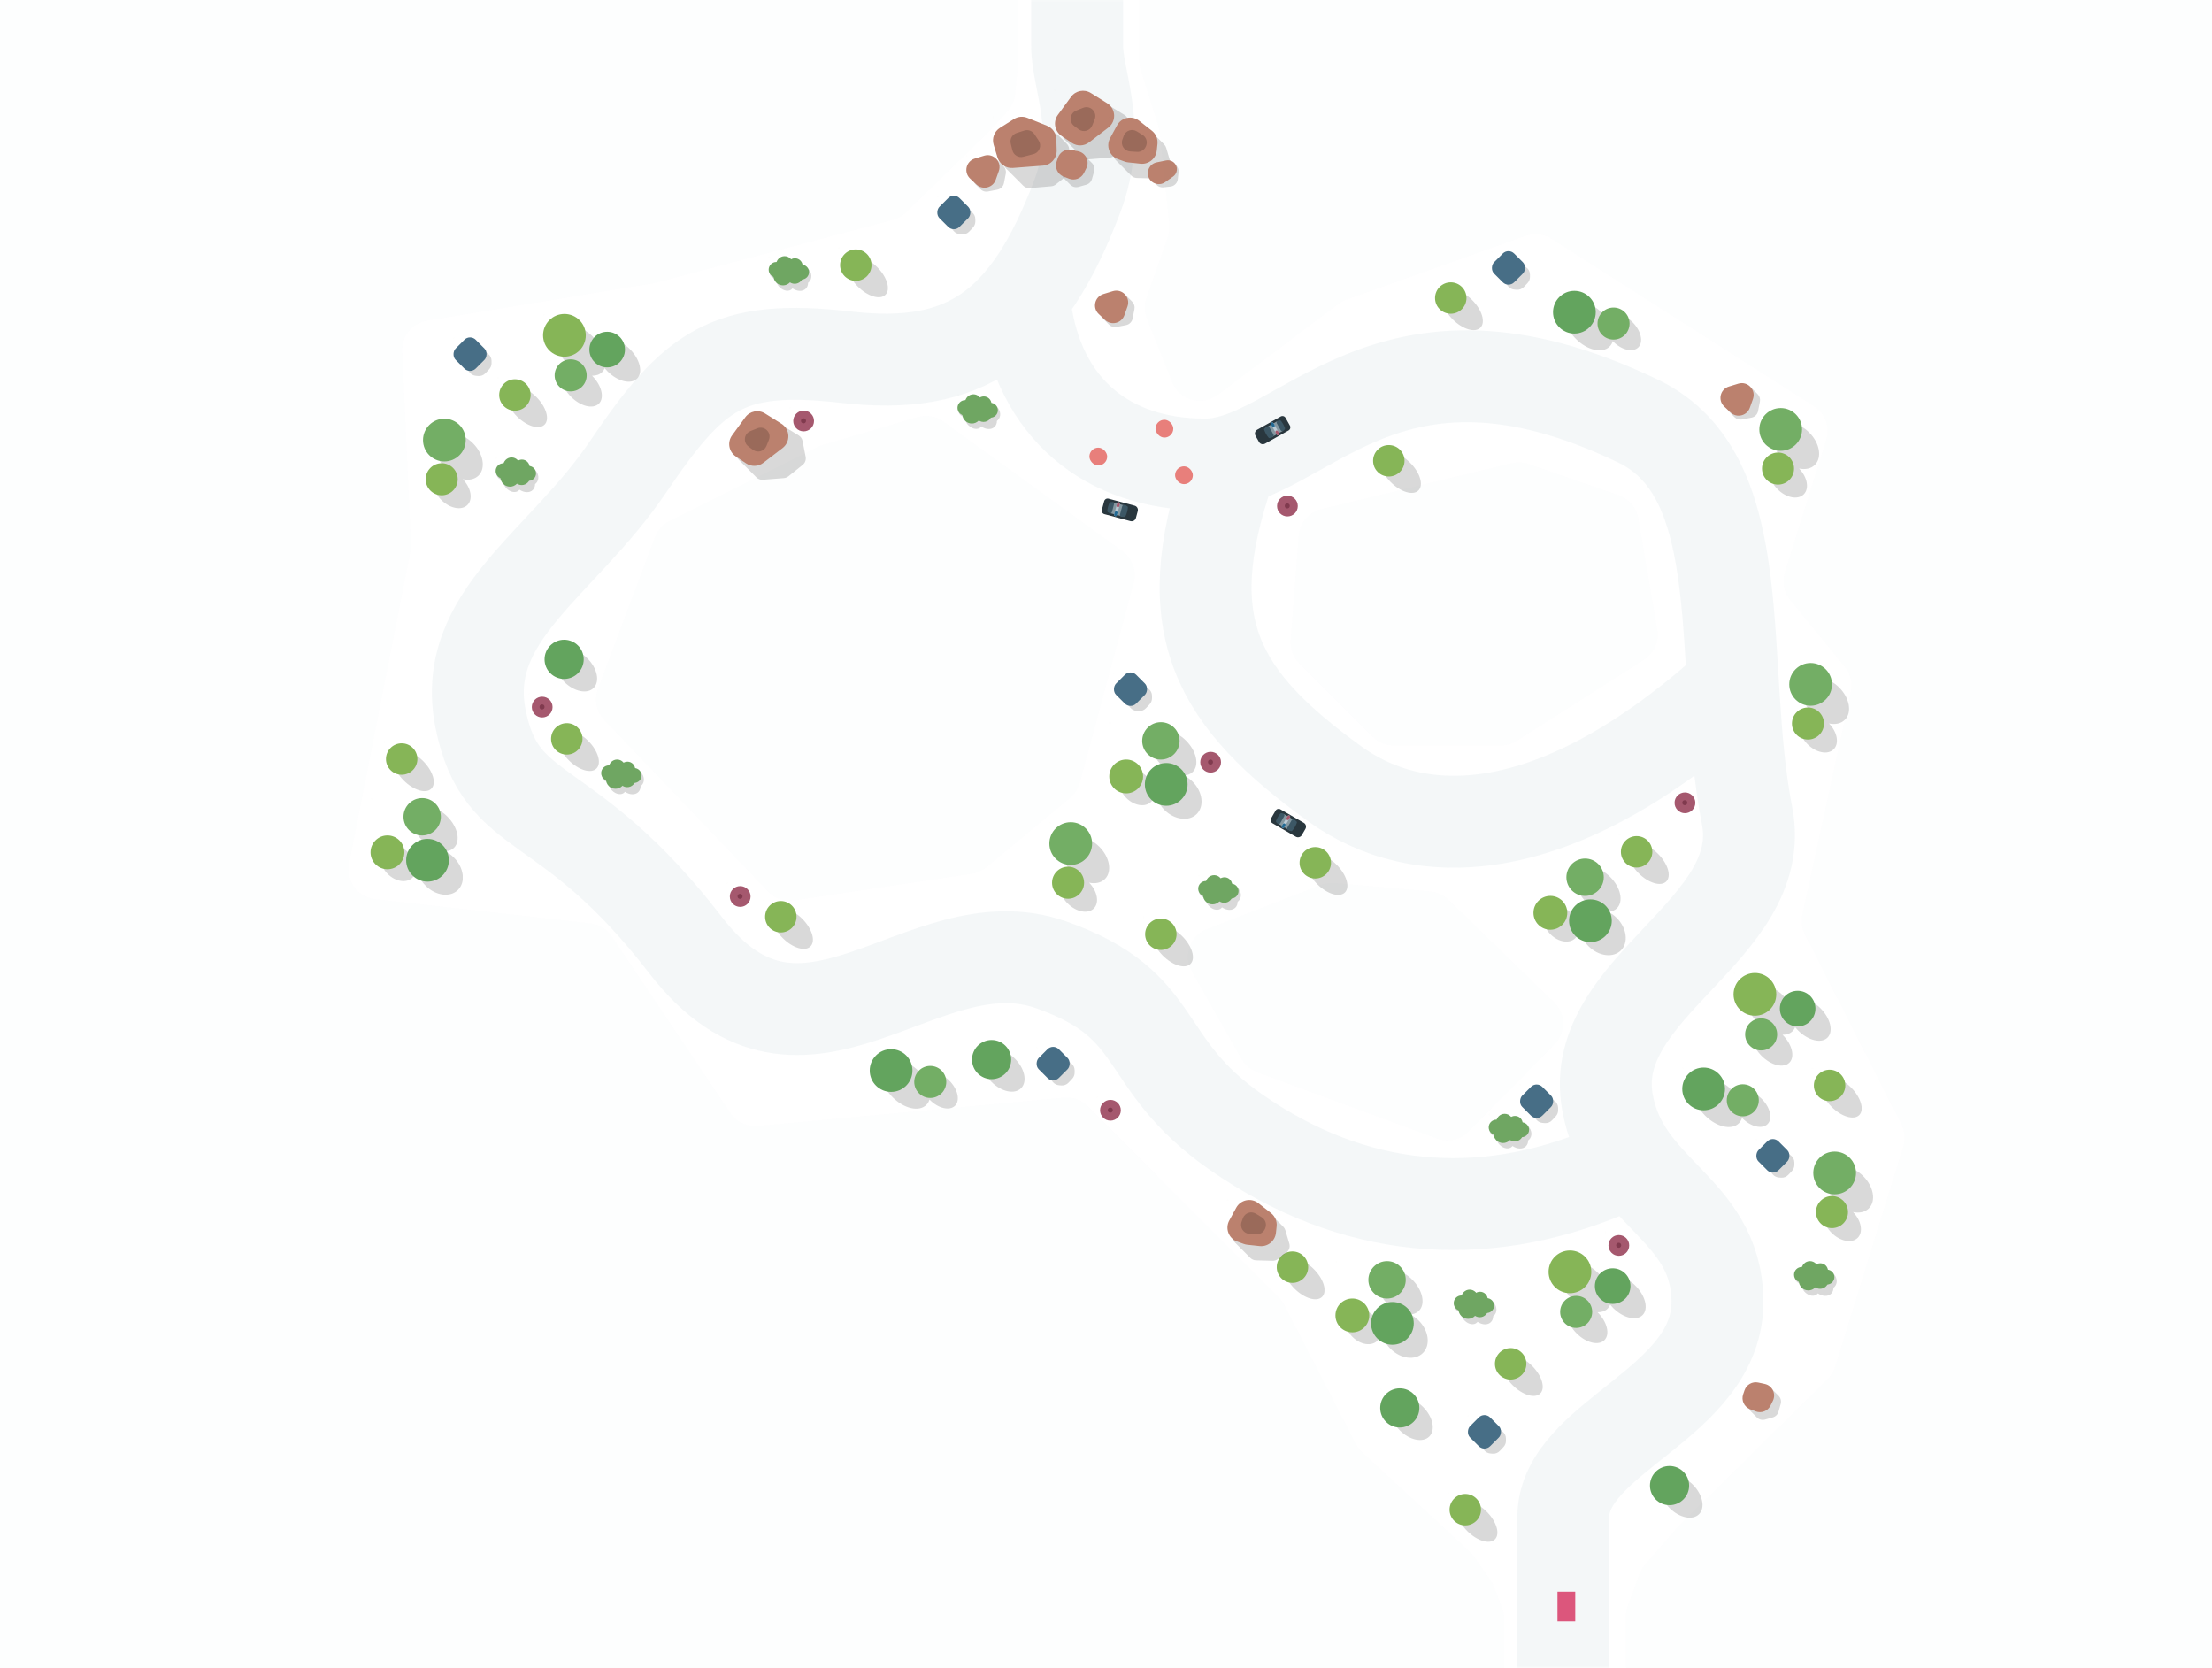 <svg width="7462" height="5625" viewBox="0 0 7462 5625" fill="none" xmlns="http://www.w3.org/2000/svg">
<g id="hitbox" clip-path="url(#clip0_2245_1284)">
<g id="room1Road">
<path id="road" d="M5273.65 5681C5273.65 5468.5 5273.65 5391.85 5273.65 5117.5C5273.65 4843.14 5799.48 4736.1 5793.65 4385.5C5788.42 4070.61 5475.53 4025.88 5422.15 3715.5C5355.47 3327.86 5969.05 3138.04 5893.65 2752C5793.65 2240 5917.65 1608.5 5526.15 1420.5C4669.15 1008.97 4396.15 1567 4064.65 1567C3733.15 1567 3505.15 1375.5 3459.15 1042M5422.15 3951.5C4994.15 4131 4564.7 4093.6 4170.65 3819.5C3832.22 3584.09 3934.91 3391.69 3546.15 3254.5C3110.27 3100.69 2714.15 3709.96 2312.65 3188C1911.15 2666.04 1690.84 2773 1621.15 2425C1551.46 2077 1894.15 1906.5 2118.15 1575.5C2342.15 1244.5 2455.37 1159.34 2855.65 1205C3255.93 1250.66 3466.17 1106.17 3633.65 663.5C3720.85 433.023 3633.65 272 3633.65 155C3633.65 128.5 3633.65 6 3633.65 -19M5807.15 2345C5230.15 2850 4782.22 2846.59 4502.65 2644C4110.73 2360 3961.15 2118.5 4145.15 1586.5" stroke="#1C506F" stroke-opacity="0.05" stroke-width="310" stroke-linecap="round"/>
</g>
<g id="exit blocks">
<g id="stone7:blocksExit=true">
<path id="Rectangle 2189" d="M3393.94 568.528C3380.61 555.2 3383.99 532.778 3400.66 523.973L3537.49 451.667C3548.35 445.927 3561.68 447.937 3570.37 456.624L3598.53 484.786C3602.86 489.113 3605.65 494.739 3606.48 500.803L3614.85 562.252C3616.18 572.019 3612.28 581.766 3604.58 587.916L3561.62 622.215C3557.3 625.661 3552.06 627.754 3546.56 628.229L3474.03 634.499C3465.79 635.211 3457.66 632.247 3451.82 626.402L3393.94 568.528Z" fill="black" fill-opacity="0.15"/>
<path id="Vector 1152" d="M3373.24 431.232L3420.39 401.584C3433.97 393.052 3450.8 391.544 3465.68 397.529L3532.16 424.287C3550.59 431.706 3562.88 449.334 3563.47 469.195L3564.59 507.31C3565.38 534.002 3545.05 556.603 3518.43 558.64L3416.61 566.431C3393.19 568.223 3371.68 553.473 3364.91 530.981L3351.97 487.965C3345.49 466.423 3354.19 443.205 3373.24 431.232Z" fill="#BB816E"/>
<path id="Vector 1153" d="M3503.88 474.082L3489.51 452.384C3482.1 441.208 3468.19 436.298 3455.41 440.355L3429.74 448.508C3414.69 453.287 3405.92 468.913 3409.68 484.248L3415.23 506.87C3419.23 523.153 3435.79 533.003 3452 528.736L3486.5 519.658C3506.37 514.428 3515.22 491.216 3503.88 474.082Z" fill="#9A6A5A"/>
<rect id="mapHelper" x="3347" y="393" width="5" height="5" fill="#A4C424" fill-opacity="0.01"/>
</g>
<g id="stone6:blocksExit=true">
<path id="Rectangle 2189_2" d="M3590.27 468.852C3577.14 455.727 3580.19 433.696 3596.38 424.624L3716.23 357.492C3725.05 352.554 3735.84 352.749 3744.47 358.002L3793.37 387.761C3800.1 391.853 3804.79 398.588 3806.3 406.314L3816.76 459.878C3818.75 470.097 3814.91 480.58 3806.79 487.092L3758.71 525.62C3754.34 529.126 3749.01 531.238 3743.43 531.683L3672.65 537.324C3664.47 537.975 3656.42 535.01 3650.63 529.211L3590.27 468.852Z" fill="black" fill-opacity="0.15"/>
<path id="Vector 1152_2" d="M3568.58 387.587L3613.03 326.651C3628.5 305.443 3657.74 299.812 3679.99 313.758L3735.04 348.278C3764.57 366.794 3766.57 409.085 3738.92 430.305L3674.06 480.085C3657 493.176 3633.48 493.896 3615.66 481.874L3581.01 458.509C3557.52 442.664 3551.88 410.48 3568.58 387.587Z" fill="#BB816E"/>
<path id="Vector 1153_2" d="M3684.54 423.296L3692.79 402.752C3702.64 378.233 3678.27 353.879 3653.76 363.738L3630.52 373.084C3608.81 381.816 3605.01 410.941 3623.76 424.949L3638.75 436.147C3654.53 447.939 3677.2 441.577 3684.54 423.296Z" fill="#9A6A5A"/>
<rect id="mapHelper_2" x="3556" y="303" width="5" height="5" fill="#A4C424" fill-opacity="0.01"/>
</g>
<g id="stone5:blocksExit=true">
<path id="Rectangle 2189_3" d="M3763.98 540.092C3750.05 526.163 3754.48 502.588 3772.51 494.661L3867.72 452.81C3878.28 448.164 3890.62 450.481 3898.78 458.644L3927 486.864C3930.31 490.166 3932.73 494.242 3934.05 498.721L3947.42 543.909C3950.72 555.069 3946.78 567.107 3937.51 574.147L3908.54 596.153C3903.46 600.012 3897.22 602.021 3890.84 601.847L3835.06 600.326C3827.9 600.131 3821.09 597.199 3816.02 592.135L3763.98 540.092Z" fill="black" fill-opacity="0.15"/>
<path id="Vector 1152_3" d="M3744.79 465.96L3768.25 422.889C3783.03 395.736 3818.67 388.375 3843 407.447L3885.72 440.926C3899.27 451.549 3906.4 468.4 3904.6 485.526L3902.26 507.67C3899.36 535.173 3874.68 555.096 3847.18 552.135L3805.53 547.65C3801.53 547.218 3797.59 546.304 3793.8 544.927L3771.62 536.861C3742.87 526.408 3730.16 492.824 3744.79 465.96Z" fill="#BB816E"/>
<path id="Vector 1153_3" d="M3786.27 470.908L3790.65 458.498C3797 440.486 3818.35 432.923 3834.63 442.915L3854.24 454.949C3866.56 462.513 3871.73 477.791 3866.54 491.286L3865.87 493.033C3861.18 505.223 3849.15 512.979 3836.11 512.212L3812.8 510.841C3792.87 509.669 3779.62 489.729 3786.27 470.908Z" fill="#9A6A5A"/>
<rect id="mapHelper_3" x="3737" y="395" width="5" height="5" fill="#A4C424" fill-opacity="0.01"/>
</g>
<g id="stone3:blocksExit=true">
<path id="Rectangle 2189_4" d="M3589.55 602.037C3578.62 591.102 3578.62 573.373 3589.55 562.439L3623.09 528.902C3634.02 517.968 3651.75 517.968 3662.68 528.902L3683.9 550.122C3691.07 557.284 3693.8 567.755 3691.06 577.505L3683.69 603.677C3681.05 613.067 3673.71 620.405 3664.32 623.047L3638.15 630.411C3628.4 633.154 3617.93 630.418 3610.77 623.256L3589.55 602.037Z" fill="black" fill-opacity="0.15"/>
<path id="Rectangle293" d="M3564.38 545.23L3569.01 531.66C3575.56 512.466 3595.44 501.212 3615.27 505.475L3637.27 510.203C3662.76 515.682 3676.28 543.683 3664.72 567.048L3656.75 583.162C3647.55 601.746 3625.68 610.224 3606.37 602.693L3587.71 595.42C3567.74 587.638 3557.46 565.508 3564.38 545.23Z" fill="#BB816E"/>
<rect id="mapHelper_4" x="3561" y="504" width="5" height="5" fill="#A4C424" fill-opacity="0.01"/>
</g>
<g id="stone4:blocksExit=true">
<path id="Rectangle 2188" d="M3900.25 622.178C3889.32 611.244 3889.32 593.515 3900.25 582.58L3926.58 556.254C3937.52 545.319 3955.24 545.319 3966.18 556.254L3967.87 557.947C3973.91 563.983 3976.86 572.442 3975.89 580.923L3973.19 604.551C3971.71 617.498 3961.5 627.714 3948.55 629.193L3924.92 631.891C3916.44 632.86 3907.98 629.907 3901.95 623.871L3900.25 622.178Z" fill="black" fill-opacity="0.15"/>
<path id="Rectangle293_2" d="M3901.75 547.674L3933.82 541.135C3948.34 538.174 3962.87 546.169 3968.14 560.02C3973.06 572.95 3968.58 587.57 3957.26 595.526L3930.48 614.351C3911.51 627.689 3885.09 620.537 3875.43 599.45C3865.5 577.746 3878.36 552.442 3901.75 547.674Z" fill="#BB816E"/>
<rect id="mapHelper_5" x="3871" y="540" width="5" height="5" fill="#A4C424" fill-opacity="0.01"/>
</g>
<g id="stone2:blocksExit=true">
<path id="Rectangle 2188_2" d="M3290.34 621.121C3279.4 610.186 3279.4 592.458 3290.34 581.523L3328.52 543.339C3339.46 532.405 3357.19 532.405 3368.12 543.339L3385.25 560.466C3391.83 567.052 3394.71 576.48 3392.93 585.622L3386.7 617.577C3384.52 628.771 3375.77 637.523 3364.58 639.704L3332.62 645.932C3323.48 647.714 3314.05 644.834 3307.47 638.248L3290.34 621.121Z" fill="black" fill-opacity="0.15"/>
<path id="Rectangle293_3" d="M3288.23 534.827L3320.11 525.115C3351.53 515.547 3380.45 545.813 3369.47 576.759L3358.93 606.446C3349.29 633.609 3314.95 641.967 3293.9 622.275L3272.55 602.3C3250.08 581.27 3258.78 543.796 3288.23 534.827Z" fill="#BB816E"/>
<rect id="mapHelper_6" x="3259" y="524" width="5" height="5" fill="#A4C424" fill-opacity="0.01"/>
</g>
</g>
<g id="walls" opacity="0.01">
<path id="wall" d="M5117.1 2498.81L5546.01 2225.22C5579.94 2203.57 5597.58 2163.7 5590.79 2124.04L5526.47 1748.25C5520.32 1712.32 5495.1 1682.58 5460.66 1670.64L5156.2 1565.1C5138.11 1558.83 5118.61 1557.89 5100 1562.38L4457.21 1717.44C4415.06 1727.61 4384.26 1763.79 4380.96 1807.03L4354 2159.67C4351.78 2188.76 4362.37 2217.37 4383 2238L4630.21 2485.21C4648.96 2503.96 4674.4 2514.5 4700.92 2514.5H5063.32C5082.38 2514.5 5101.03 2509.06 5117.1 2498.81Z" fill="#1B4A67"/>
<path id="wall_2" d="M5242.67 3380.82L4886.01 3034.75C4869.51 3018.74 4848 3008.91 4825.09 3006.9L4501.16 2978.53C4485.92 2977.19 4470.58 2979.37 4456.32 2984.9L4071.15 3134.11C4014.18 3156.17 3990.14 3223.71 4020.35 3276.8L4188.44 3572.26C4200.1 3592.76 4218.64 3608.47 4240.77 3616.63L4848.47 3840.68C4885.32 3854.27 4926.72 3845.02 4954.29 3817.05L5244.26 3522.78C5283.24 3483.23 5282.53 3419.49 5242.67 3380.82Z" fill="#1B4A67"/>
<path id="wall_3" d="M2775.53 1500.99L3095.41 1406.86C3125.11 1398.12 3157.18 1403.62 3182.27 1421.77L3786.61 1859.06C3820.26 1883.4 3835.35 1926.01 3824.54 1966.11L3642.77 2640.33C3637.39 2660.29 3625.96 2678.08 3610.05 2691.28L3327.94 2925.22C3313.91 2936.85 3296.98 2944.43 3278.95 2947.14L2678.33 3037.29C2646.15 3042.13 2613.63 3030.99 2591.16 3007.46L2038.35 2428.41C2011.85 2400.65 2003.57 2360.16 2017.06 2324.22L2209.21 1812.25C2218.07 1788.63 2235.54 1769.23 2258.11 1757.95L2759.04 1507.48C2764.34 1504.83 2769.86 1502.66 2775.53 1500.99Z" fill="#1B4A67"/>
<path id="wall_4" d="M3055.76 716.781L3335.5 445.085L3398.9 375.319C3413.26 359.522 3422.18 339.546 3424.37 318.312L3433 234.5V-14.514C3433 -69.737 3388.24 -114.506 3333.01 -114.514L76.897 -114.986C21.709 -114.994 -23.053 -70.291 -23.118 -15.103L-29.882 5728.88C-29.947 5784.16 14.843 5829 70.118 5829H4974.5C5029.73 5829 5074.5 5784.23 5074.5 5729V5461.1C5074.5 5448.81 5072.23 5436.62 5067.81 5425.14L5039.41 5351.44C5036.48 5343.84 5032.64 5336.63 5027.96 5329.97L4970.66 5248.28C4966.56 5242.44 4961.86 5237.06 4956.62 5232.23L4594.5 4898C4585.9 4890.06 4578.76 4880.68 4573.41 4870.27L4332.14 4401.37C4327.41 4392.18 4321.28 4383.78 4313.98 4376.46L3669.7 3731.25C3648.67 3710.19 3619.35 3699.59 3589.72 3702.33L2556.13 3798.03C2519.68 3801.4 2484.3 3784.59 2463.89 3754.2L2063.81 3158.43C2047.44 3134.05 2021.18 3118.1 1992 3114.81L1264.34 3032.67C1206.26 3026.12 1166.16 2971.36 1177.43 2914.01L1384.68 1859.8C1386.22 1851.96 1386.82 1843.97 1386.46 1835.99L1357.01 1184.71C1354.72 1134.1 1390.63 1089.78 1440.61 1081.53L2209.5 954.5L3011.73 741.704C3028.3 737.308 3043.46 728.726 3055.76 716.781Z" fill="#1B4A67"/>
<path id="wall_5" d="M3912.05 445.613L3944.65 756.585C3946.2 771.343 3944.44 786.26 3939.51 800.255L3867.48 1004.58C3859.44 1027.42 3859.94 1052.39 3868.91 1074.88L3954.48 1289.38C3978.92 1350.63 4054.9 1371.87 4107.56 1332.18L4514.78 1025.22C4522.88 1019.11 4531.86 1014.27 4541.42 1010.86L5146.42 795.409C5175.49 785.056 5207.72 788.706 5233.74 805.3L6119 1369.87C6157.07 1394.14 6174.15 1440.92 6160.67 1484.02L6021.06 1930.62C6011.03 1962.7 6017.79 1997.67 6039.04 2023.7L6223.48 2249.62C6242.76 2273.24 6250.22 2304.36 6243.73 2334.15L6080.09 3085.18C6075.18 3107.7 6078.2 3131.22 6088.64 3151.77L6414.14 3792.37C6425.92 3815.54 6428.2 3842.39 6420.52 3867.22L6190.91 4609.53C6186.05 4625.27 6177.37 4639.56 6165.65 4651.13L5659.5 5151L5549.11 5277.98C5541.1 5287.19 5534.85 5297.79 5530.66 5309.25L5490.58 5418.87C5486.56 5429.87 5484.5 5441.49 5484.5 5453.21V5729C5484.5 5784.23 5529.27 5829 5584.5 5829H7391.5C7446.73 5829 7491.5 5784.23 7491.5 5729V-10C7491.5 -65.228 7446.73 -110 7391.5 -110H3943.5C3888.27 -110 3843.5 -65.228 3843.5 -10V206.109C3843.5 216.31 3845.06 226.45 3848.13 236.179L3907.97 425.969C3909.98 432.364 3911.35 438.945 3912.05 445.613Z" fill="#1B4A67"/>
</g>
<g id="spawn" clip-path="url(#clip1_2245_1284)">
<rect id="Rectangle 2166" x="5254" y="5469" width="100" height="60" transform="rotate(-90 5254 5469)" fill="#DC567C"/>
</g>
<g id="enemies">
<g id="wave 0">
<g id="PoliceBasic:wave=0">
<path id="Rectangle 1710" d="M4303 2734.39C4306.31 2728.65 4313.65 2726.69 4319.39 2730L4398.2 2775.5C4405.38 2779.64 4407.83 2788.82 4403.69 2795.99L4391.69 2816.77C4387.55 2823.95 4378.38 2826.41 4371.2 2822.27L4292.39 2776.77C4286.65 2773.45 4284.69 2766.11 4288 2760.37L4303 2734.39Z" fill="#28363E"/>
<path id="Rectangle 1715" d="M4330.06 2745.51L4369.9 2768.51L4351 2801.25L4311.16 2778.25L4330.06 2745.51Z" fill="#8598A2"/>
<path id="Rectangle 1709" d="M4332.32 2753.08C4334.3 2749.66 4332.49 2745.29 4328.67 2744.28L4324.25 2743.1C4321.94 2742.49 4319.47 2743.32 4317.98 2745.21V2745.21C4312.57 2752.09 4308.12 2759.81 4304.86 2767.94V2767.94C4303.97 2770.17 4304.48 2772.72 4306.17 2774.42L4309.4 2777.66C4312.18 2780.46 4316.87 2779.85 4318.84 2776.43L4332.32 2753.08Z" fill="#3B5766"/>
<g id="Group 120">
<path id="Rectangle 1712" d="M4343.5 2752.67C4344.81 2750.4 4347.7 2749.63 4349.97 2750.93V2750.93C4352.23 2752.24 4353.01 2755.14 4351.7 2757.41L4332.28 2791.04C4330.97 2793.31 4328.08 2794.09 4325.81 2792.78V2792.78C4323.54 2791.47 4322.77 2788.57 4324.08 2786.31L4343.5 2752.67Z" fill="#BACBD6"/>
<path id="Rectangle 1713" d="M4343.5 2752.67C4344.81 2750.4 4347.7 2749.63 4349.97 2750.93V2750.93C4352.23 2752.24 4353.01 2755.14 4351.7 2757.41L4347.91 2763.97C4346.6 2766.23 4343.71 2767.01 4341.44 2765.7V2765.7C4339.18 2764.39 4338.4 2761.5 4339.71 2759.23L4343.5 2752.67Z" fill="#A5586E"/>
<path id="Rectangle 1714" d="M4327.87 2779.74C4329.17 2777.48 4332.07 2776.7 4334.34 2778.01V2778.01C4336.6 2779.32 4337.38 2782.21 4336.07 2784.48L4332.28 2791.04C4330.97 2793.31 4328.08 2794.09 4325.81 2792.78V2792.78C4323.54 2791.47 4322.77 2788.57 4324.08 2786.31L4327.87 2779.74Z" fill="#216994"/>
</g>
<path id="Rectangle 1708" d="M4357.37 2766.54C4359.21 2763.36 4363.44 2762.56 4366.3 2764.84L4373.21 2770.34C4374.79 2771.6 4375.39 2773.71 4374.72 2775.6V2775.6C4371.3 2785.21 4366.16 2794.11 4359.55 2801.88V2801.88C4358.24 2803.41 4356.11 2803.94 4354.24 2803.2L4346.02 2799.97C4342.61 2798.63 4341.19 2794.56 4343.02 2791.39L4357.37 2766.54Z" fill="#3B5766"/>
<rect id="mapHelper_7" x="4309" y="2724" width="118" height="54" transform="rotate(30 4309 2724)" fill="#A4C424" fill-opacity="0.01"/>
</g>
</g>
<g id="wave 1">
<g id="GroundBasic:wave=1">
<rect id="person" x="3675" y="1510" width="60" height="60" rx="30" fill="#E87F7B"/>
</g>
<g id="GroundBasic:wave=1_2">
<rect id="person_2" x="3898" y="1416" width="60" height="60" rx="30" fill="#E87F7B"/>
</g>
<g id="GroundBasic:wave=1_3">
<rect id="person_3" x="3964" y="1573" width="60" height="60" rx="30" fill="#E87F7B"/>
</g>
<g id="PoliceBasic:wave=1">
<path id="Rectangle 1710_2" d="M4351.45 1435.62C4354.7 1441.4 4352.64 1448.71 4346.86 1451.96L4267.52 1496.52C4260.3 1500.58 4251.15 1498.01 4247.1 1490.79L4235.34 1469.86C4231.29 1462.64 4233.86 1453.49 4241.08 1449.44L4320.42 1404.88C4326.2 1401.63 4333.52 1403.68 4336.76 1409.46L4351.45 1435.62Z" fill="#28363E"/>
<path id="Rectangle 1715_2" d="M4328.08 1453.22L4287.97 1475.75L4269.46 1442.79L4309.57 1420.26L4328.08 1453.22Z" fill="#8598A2"/>
<path id="Rectangle 1709_2" d="M4320.42 1451.31C4322.35 1454.75 4327.03 1455.42 4329.85 1452.65L4333.12 1449.45C4334.83 1447.78 4335.37 1445.22 4334.5 1442.99V1442.99C4331.34 1434.82 4326.98 1427.05 4321.65 1420.1V1420.1C4320.19 1418.2 4317.73 1417.33 4315.41 1417.92L4310.98 1419.04C4307.15 1420.01 4305.28 1424.35 4307.22 1427.8L4320.42 1451.31Z" fill="#3B5766"/>
<g id="Group 120_2">
<path id="Rectangle 1712_2" d="M4315.07 1461.12C4316.35 1463.4 4315.54 1466.29 4313.26 1467.57V1467.57C4310.98 1468.85 4308.09 1468.04 4306.81 1465.76L4287.79 1431.9C4286.51 1429.61 4287.32 1426.73 4289.6 1425.45V1425.45C4291.88 1424.17 4294.77 1424.98 4296.05 1427.26L4315.07 1461.12Z" fill="#BACBD6"/>
<path id="Rectangle 1713_2" d="M4315.07 1461.12C4316.35 1463.4 4315.54 1466.29 4313.26 1467.57V1467.57C4310.98 1468.85 4308.09 1468.04 4306.81 1465.76L4303.1 1459.15C4301.82 1456.87 4302.63 1453.99 4304.91 1452.7V1452.7C4307.19 1451.42 4310.08 1452.23 4311.36 1454.52L4315.07 1461.12Z" fill="#A5586E"/>
<path id="Rectangle 1714_2" d="M4299.76 1433.87C4301.04 1436.15 4300.23 1439.03 4297.95 1440.31V1440.31C4295.67 1441.6 4292.78 1440.78 4291.5 1438.5L4287.79 1431.9C4286.51 1429.61 4287.32 1426.73 4289.6 1425.45V1425.45C4291.88 1424.17 4294.77 1424.98 4296.05 1427.26L4299.76 1433.87Z" fill="#216994"/>
</g>
<path id="Rectangle 1708_2" d="M4296.06 1465.98C4297.86 1469.18 4296.39 1473.22 4292.96 1474.53L4284.71 1477.66C4282.83 1478.37 4280.7 1477.82 4279.42 1476.27V1476.27C4272.9 1468.43 4267.86 1459.46 4264.56 1449.82V1449.82C4263.91 1447.92 4264.54 1445.81 4266.13 1444.58L4273.1 1439.16C4276 1436.91 4280.22 1437.76 4282.01 1440.96L4296.06 1465.98Z" fill="#3B5766"/>
<rect id="mapHelper_8" x="4357.33" y="1446.08" width="118" height="54" transform="rotate(150.681 4357.33 1446.08)" fill="#A4C424" fill-opacity="0.01"/>
</g>
<g id="PoliceBasic:wave=1_2">
<path id="Rectangle 1710_3" d="M3724.87 1690.59C3726.59 1684.19 3733.17 1680.39 3739.57 1682.11L3827.47 1705.66C3835.47 1707.8 3840.22 1716.03 3838.07 1724.03L3831.86 1747.21C3829.72 1755.21 3821.49 1759.96 3813.49 1757.82L3725.59 1734.27C3719.19 1732.55 3715.39 1725.97 3717.11 1719.57L3724.87 1690.59Z" fill="#28363E"/>
<path id="Rectangle 1715_3" d="M3753.89 1694.33L3798.32 1706.24L3788.54 1742.75L3744.11 1730.84L3753.89 1694.33Z" fill="#8598A2"/>
<path id="Rectangle 1709_3" d="M3758.03 1701.05C3759.05 1697.23 3756.17 1693.49 3752.22 1693.5L3747.65 1693.5C3745.26 1693.51 3743.09 1694.96 3742.14 1697.16V1697.16C3738.7 1705.21 3736.39 1713.82 3735.35 1722.52V1722.52C3735.06 1724.9 3736.22 1727.23 3738.29 1728.44L3742.25 1730.73C3745.66 1732.71 3750.03 1730.91 3751.05 1727.09L3758.03 1701.05Z" fill="#3B5766"/>
<g id="Group 120_3">
<path id="Rectangle 1712_3" d="M3768.72 1697.76C3769.4 1695.24 3771.99 1693.74 3774.52 1694.41V1694.41C3777.05 1695.09 3778.55 1697.69 3777.87 1700.21L3767.82 1737.73C3767.14 1740.26 3764.54 1741.76 3762.02 1741.08V1741.08C3759.49 1740.41 3757.99 1737.81 3758.67 1735.28L3768.72 1697.76Z" fill="#BACBD6"/>
<path id="Rectangle 1713_3" d="M3768.72 1697.76C3769.4 1695.24 3771.99 1693.74 3774.52 1694.41V1694.41C3777.05 1695.09 3778.55 1697.69 3777.87 1700.21L3775.91 1707.54C3775.23 1710.06 3772.63 1711.56 3770.11 1710.89V1710.89C3767.58 1710.21 3766.08 1707.61 3766.76 1705.08L3768.72 1697.76Z" fill="#A5586E"/>
<path id="Rectangle 1714_3" d="M3760.63 1727.96C3761.3 1725.43 3763.9 1723.93 3766.43 1724.61V1724.61C3768.96 1725.29 3770.46 1727.89 3769.78 1730.41L3767.82 1737.73C3767.14 1740.26 3764.54 1741.76 3762.02 1741.08V1741.08C3759.49 1740.41 3757.99 1737.81 3758.67 1735.28L3760.63 1727.96Z" fill="#216994"/>
</g>
<path id="Rectangle 1708_3" d="M3785.71 1707.57C3786.66 1704.02 3790.54 1702.15 3793.9 1703.62L3802 1707.14C3803.84 1707.95 3804.97 1709.83 3804.81 1711.84V1711.84C3803.99 1722 3801.33 1731.93 3796.96 1741.14V1741.14C3796.09 1742.95 3794.17 1744.02 3792.18 1743.8L3783.4 1742.8C3779.75 1742.39 3777.33 1738.83 3778.28 1735.29L3785.71 1707.57Z" fill="#3B5766"/>
<rect id="mapHelper_9" x="3727.98" y="1679" width="118" height="54" transform="rotate(15 3727.98 1679)" fill="#A4C424" fill-opacity="0.01"/>
</g>
</g>
</g>
<g id="environment">
<g id="tree1" clip-path="url(#clip2_2245_1284)">
<path id="Union" fill-rule="evenodd" clip-rule="evenodd" d="M5425.32 3075.69C5436.89 3075.07 5447.1 3071.12 5454.65 3063.57C5477.49 3040.73 5467.37 2993.59 5432.05 2958.27C5396.73 2922.95 5349.58 2912.83 5326.75 2935.66C5303.91 2958.5 5314.03 3005.64 5349.35 3040.96C5360.22 3051.84 5372.22 3060.32 5384.28 3066.19C5369.11 3066.69 5355.17 3072 5344.76 3082.4C5318.46 3108.7 5324.75 3157.63 5358.8 3191.69C5392.86 3225.74 5441.79 3232.03 5468.09 3205.73C5494.39 3179.43 5488.1 3130.5 5454.05 3096.44C5445.25 3087.65 5435.46 3080.7 5425.32 3075.69ZM5314.35 3164.45C5294.76 3184.04 5257.26 3178.32 5230.6 3151.65C5203.94 3124.99 5198.21 3087.49 5217.8 3067.9C5237.4 3048.3 5274.9 3054.03 5301.56 3080.69C5328.22 3107.36 5333.95 3144.85 5314.35 3164.45Z" fill="black" fill-opacity="0.15"/>
<circle id="Ellipse 1" cx="5365.15" cy="3105.79" r="72.054" fill="#63A45E"/>
<circle id="Ellipse 1_2" cx="5230.04" cy="3079.04" r="57.043" fill="#86B557"/>
<circle id="Ellipse 1_3" cx="5347.13" cy="2959.05" r="63.048" fill="#73AE65"/>
<rect id="Rectangle 2165" x="5173" y="2896" width="5" height="5" fill="#A4C424" fill-opacity="0.01"/>
</g>
<g id="tree1_2" clip-path="url(#clip3_2245_1284)">
<path id="Union_2" fill-rule="evenodd" clip-rule="evenodd" d="M1502.32 2871.69C1513.89 2871.07 1524.1 2867.12 1531.65 2859.57C1554.49 2836.73 1544.37 2789.59 1509.05 2754.27C1473.73 2718.95 1426.58 2708.83 1403.75 2731.66C1380.91 2754.5 1391.03 2801.64 1426.35 2836.96C1437.22 2847.84 1449.22 2856.32 1461.28 2862.19C1446.11 2862.69 1432.17 2868 1421.76 2878.4C1395.46 2904.7 1401.75 2953.63 1435.8 2987.69C1469.86 3021.74 1518.79 3028.03 1545.09 3001.73C1571.39 2975.43 1565.1 2926.5 1531.05 2892.44C1522.25 2883.65 1512.46 2876.7 1502.32 2871.69ZM1391.35 2960.45C1371.76 2980.04 1334.26 2974.32 1307.6 2947.65C1280.94 2920.99 1275.21 2883.49 1294.8 2863.9C1314.4 2844.3 1351.9 2850.03 1378.56 2876.69C1405.22 2903.36 1410.95 2940.85 1391.35 2960.45Z" fill="black" fill-opacity="0.15"/>
<circle id="Ellipse 1_4" cx="1442.15" cy="2901.79" r="72.054" fill="#63A45E"/>
<circle id="Ellipse 1_5" cx="1307.04" cy="2875.04" r="57.043" fill="#86B557"/>
<circle id="Ellipse 1_6" cx="1424.13" cy="2755.05" r="63.048" fill="#73AE65"/>
<rect id="Rectangle 2165_2" x="1250" y="2692" width="5" height="5" fill="#A4C424" fill-opacity="0.01"/>
</g>
<g id="tree1_3" clip-path="url(#clip4_2245_1284)">
<path id="Union_3" fill-rule="evenodd" clip-rule="evenodd" d="M3994.32 2615.69C4005.89 2615.07 4016.1 2611.12 4023.65 2603.57C4046.49 2580.73 4036.37 2533.59 4001.05 2498.27C3965.73 2462.95 3918.58 2452.83 3895.75 2475.66C3872.91 2498.5 3883.03 2545.64 3918.35 2580.96C3929.22 2591.84 3941.22 2600.32 3953.28 2606.19C3938.11 2606.69 3924.17 2612 3913.76 2622.4C3887.46 2648.7 3893.75 2697.63 3927.8 2731.69C3961.86 2765.74 4010.79 2772.03 4037.09 2745.73C4063.39 2719.43 4057.1 2670.5 4023.05 2636.44C4014.25 2627.65 4004.46 2620.7 3994.32 2615.69ZM3883.35 2704.45C3863.76 2724.04 3826.26 2718.32 3799.6 2691.65C3772.94 2664.99 3767.21 2627.49 3786.8 2607.9C3806.4 2588.3 3843.9 2594.03 3870.56 2620.69C3897.22 2647.36 3902.95 2684.85 3883.35 2704.45Z" fill="black" fill-opacity="0.15"/>
<circle id="Ellipse 1_7" cx="3934.15" cy="2645.79" r="72.054" fill="#63A45E"/>
<circle id="Ellipse 1_8" cx="3799.04" cy="2619.04" r="57.043" fill="#86B557"/>
<circle id="Ellipse 1_9" cx="3916.13" cy="2499.05" r="63.048" fill="#73AE65"/>
<rect id="Rectangle 2165_3" x="3742" y="2436" width="5" height="5" fill="#A4C424" fill-opacity="0.01"/>
</g>
<g id="tree4">
<path id="Union_4" fill-rule="evenodd" clip-rule="evenodd" d="M3674.08 2977.36C3694.88 2981.77 3714.49 2977.94 3727.51 2964.92C3752.29 2940.14 3743.79 2891.47 3708.53 2856.2C3673.27 2820.94 3624.59 2812.44 3599.81 2837.22C3575.03 2862 3583.53 2910.68 3618.79 2945.94C3619.76 2946.91 3620.74 2947.86 3621.73 2948.78C3607.11 2946.77 3593.74 2950.03 3584.63 2959.14C3564.96 2978.82 3572.56 3018.32 3601.61 3047.37C3630.67 3076.43 3670.17 3084.03 3689.84 3064.36C3709.24 3044.96 3702.12 3006.29 3674.08 2977.36Z" fill="black" fill-opacity="0.15"/>
<circle id="Ellipse 1_10" cx="3603.05" cy="2977.56" r="54.041" fill="#86B557"/>
<circle id="Ellipse 1_11" cx="3612.05" cy="2845.46" r="72.054" fill="#73AE65"/>
<rect id="Rectangle 2165_4" x="3540" y="2773" width="5" height="5" fill="#A4C424" fill-opacity="0.01"/>
</g>
<g id="tree4_2">
<path id="Union_5" fill-rule="evenodd" clip-rule="evenodd" d="M6170.08 2440.36C6190.88 2444.77 6210.49 2440.94 6223.51 2427.92C6248.29 2403.14 6239.79 2354.47 6204.53 2319.2C6169.27 2283.94 6120.59 2275.44 6095.81 2300.22C6071.03 2325 6079.53 2373.68 6114.79 2408.94C6115.76 2409.91 6116.74 2410.86 6117.73 2411.78C6103.11 2409.77 6089.74 2413.03 6080.63 2422.14C6060.96 2441.82 6068.56 2481.32 6097.61 2510.37C6126.67 2539.43 6166.17 2547.03 6185.84 2527.36C6205.24 2507.96 6198.12 2469.29 6170.08 2440.36Z" fill="black" fill-opacity="0.15"/>
<circle id="Ellipse 1_12" cx="6099.05" cy="2440.56" r="54.041" fill="#86B557"/>
<circle id="Ellipse 1_13" cx="6108.05" cy="2308.46" r="72.054" fill="#73AE65"/>
<rect id="Rectangle 2165_5" x="6036" y="2236" width="5" height="5" fill="#A4C424" fill-opacity="0.01"/>
</g>
<g id="bush1" clip-path="url(#clip5_2245_1284)">
<path id="Union_6" fill-rule="evenodd" clip-rule="evenodd" d="M4913.1 4419.41C4917.4 4423.71 4923.2 4425.76 4929.3 4425.66C4928.24 4434.97 4932.37 4446.07 4941.08 4454.78C4954.18 4467.88 4972.67 4470.62 4982.39 4460.91C4983.09 4460.2 4983.74 4459.45 4984.31 4458.65C5000.07 4469.36 5018.8 4470.2 5029.44 4459.55C5034.57 4454.42 5037.04 4447.42 5037.01 4439.77C5038.17 4438.95 5039.27 4438.02 5040.3 4436.99C5051.78 4425.5 5050.45 4405.55 5037.31 4392.42C5024.18 4379.28 5004.23 4377.95 4992.74 4389.43C4992.27 4389.9 4991.83 4390.38 4991.4 4390.88C4982.43 4390.01 4974.06 4392.38 4968.16 4398.27C4964.93 4401.51 4962.75 4405.49 4961.59 4409.91C4959.83 4409.24 4958.07 4408.71 4956.32 4408.34C4961.72 4398.17 4960.99 4386.31 4953.59 4378.92C4944.16 4369.48 4927.44 4370.89 4916.26 4382.08C4905.07 4393.26 4903.66 4409.97 4913.1 4419.41Z" fill="black" fill-opacity="0.15"/>
<g id="Group 119">
<circle id="Ellipse 1_14" cx="4929.99" cy="4395.7" r="25.985" fill="#6FA662"/>
<circle id="Ellipse 2" cx="4952.39" cy="4416.31" r="32.258" fill="#6FA662"/>
<ellipse id="Ellipse 3" cx="4957.76" cy="4379.57" rx="28.674" ry="29.57" fill="#6FA662"/>
<circle id="Ellipse 4" cx="4991.81" cy="4414.52" r="28.674" fill="#6FA662"/>
<circle id="Ellipse 5" cx="4992.71" cy="4383.15" r="25.985" fill="#6FA662"/>
<circle id="Ellipse 6" cx="5015.11" cy="4403.76" r="25.089" fill="#6FA662"/>
</g>
<rect id="Rectangle 2165_6" x="4904" y="4350" width="5" height="5" fill="#A4C424" fill-opacity="0.01"/>
</g>
<g id="tree1_4" clip-path="url(#clip6_2245_1284)">
<path id="Union_7" fill-rule="evenodd" clip-rule="evenodd" d="M4757.32 4433.69C4768.89 4433.07 4779.1 4429.12 4786.65 4421.57C4809.49 4398.73 4799.37 4351.59 4764.05 4316.27C4728.73 4280.95 4681.58 4270.83 4658.75 4293.66C4635.91 4316.5 4646.03 4363.64 4681.35 4398.96C4692.22 4409.84 4704.22 4418.32 4716.28 4424.19C4701.11 4424.69 4687.17 4430 4676.76 4440.4C4650.46 4466.7 4656.75 4515.63 4690.8 4549.69C4724.86 4583.74 4773.79 4590.03 4800.09 4563.73C4826.39 4537.43 4820.1 4488.5 4786.05 4454.44C4777.25 4445.65 4767.46 4438.7 4757.32 4433.69ZM4646.35 4522.45C4626.76 4542.04 4589.26 4536.32 4562.6 4509.65C4535.94 4482.99 4530.21 4445.49 4549.8 4425.9C4569.4 4406.3 4606.9 4412.03 4633.56 4438.69C4660.22 4465.36 4665.95 4502.85 4646.35 4522.45Z" fill="black" fill-opacity="0.15"/>
<circle id="Ellipse 1_15" cx="4697.15" cy="4463.79" r="72.054" fill="#63A45E"/>
<circle id="Ellipse 1_16" cx="4562.04" cy="4437.04" r="57.043" fill="#86B557"/>
<circle id="Ellipse 1_17" cx="4679.13" cy="4317.05" r="63.048" fill="#73AE65"/>
<rect id="Rectangle 2165_7" x="4505" y="4254" width="5" height="5" fill="#A4C424" fill-opacity="0.01"/>
</g>
<g id="tree4_3">
<path id="Union_8" fill-rule="evenodd" clip-rule="evenodd" d="M6069.08 1580.36C6089.88 1584.77 6109.49 1580.94 6122.51 1567.92C6147.29 1543.14 6138.79 1494.47 6103.53 1459.2C6068.27 1423.94 6019.59 1415.44 5994.81 1440.22C5970.03 1465 5978.53 1513.68 6013.79 1548.94C6014.76 1549.91 6015.74 1550.86 6016.73 1551.78C6002.11 1549.77 5988.74 1553.03 5979.63 1562.14C5959.96 1581.82 5967.56 1621.32 5996.61 1650.37C6025.67 1679.43 6065.17 1687.03 6084.84 1667.36C6104.24 1647.96 6097.12 1609.29 6069.08 1580.36Z" fill="black" fill-opacity="0.15"/>
<circle id="Ellipse 1_18" cx="5998.05" cy="1580.56" r="54.041" fill="#86B557"/>
<circle id="Ellipse 1_19" cx="6007.05" cy="1448.46" r="72.054" fill="#73AE65"/>
<rect id="Rectangle 2165_8" x="5935" y="1376" width="5" height="5" fill="#A4C424" fill-opacity="0.01"/>
</g>
<g id="tree2">
<path id="Union_9" fill-rule="evenodd" clip-rule="evenodd" d="M6013.23 3490.36C6026.83 3490.53 6038.7 3486.61 6047.15 3478.15C6050.94 3474.36 6053.82 3469.88 6055.83 3464.87C6058.89 3468.63 6062.2 3472.32 6065.78 3475.9C6099.83 3509.95 6144.27 3520.73 6165.04 3499.97C6185.8 3479.2 6175.03 3434.76 6140.97 3400.71C6106.92 3366.65 6062.48 3355.88 6041.71 3376.64C6039.78 3378.58 6038.11 3380.72 6036.72 3383.04C6031.25 3375.22 6024.84 3367.55 6017.56 3360.26C5976.83 3319.54 5924.05 3306.29 5899.67 3330.67C5875.29 3355.05 5888.54 3407.83 5929.27 3448.56C5932.83 3452.12 5936.48 3455.47 5940.2 3458.61C5932.27 3459.71 5925.34 3462.83 5920.04 3468.13C5900.45 3487.73 5910.6 3529.65 5942.71 3561.76C5974.82 3593.87 6016.74 3604.02 6036.34 3584.43C6055.93 3564.83 6045.78 3522.91 6013.67 3490.8C6013.52 3490.65 6013.38 3490.51 6013.23 3490.36Z" fill="black" fill-opacity="0.15"/>
<circle id="Ellipse 1_20" cx="6064.23" cy="3402.16" r="60.045" fill="#63A45E"/>
<circle id="Ellipse 1_21" cx="5941.07" cy="3489.16" r="54.041" fill="#73AE65"/>
<circle id="Ellipse 1_22" cx="5920.05" cy="3354.05" r="72.054" fill="#86B557"/>
<rect id="Rectangle 2165_9" x="5848" y="3282" width="5" height="5" fill="#A4C424" fill-opacity="0.01"/>
</g>
<g id="tree2_2">
<path id="Union_10" fill-rule="evenodd" clip-rule="evenodd" d="M1997.23 1267.36C2010.83 1267.54 2022.7 1263.61 2031.15 1255.15C2034.94 1251.36 2037.82 1246.88 2039.83 1241.87C2042.89 1245.63 2046.2 1249.32 2049.78 1252.9C2083.83 1286.95 2128.27 1297.73 2149.04 1276.97C2169.8 1256.2 2159.03 1211.76 2124.97 1177.71C2090.92 1143.65 2046.48 1132.88 2025.71 1153.64C2023.78 1155.58 2022.11 1157.72 2020.72 1160.04C2015.25 1152.22 2008.84 1144.55 2001.56 1137.26C1960.83 1096.54 1908.05 1083.29 1883.67 1107.67C1859.29 1132.05 1872.54 1184.83 1913.27 1225.56C1916.83 1229.12 1920.48 1232.47 1924.2 1235.61C1916.27 1236.71 1909.34 1239.83 1904.04 1245.13C1884.45 1264.73 1894.6 1306.65 1926.71 1338.76C1958.82 1370.87 2000.74 1381.02 2020.34 1361.43C2039.93 1341.83 2029.78 1299.91 1997.67 1267.8C1997.52 1267.65 1997.38 1267.51 1997.23 1267.36Z" fill="black" fill-opacity="0.15"/>
<circle id="Ellipse 1_23" cx="2048.23" cy="1179.16" r="60.045" fill="#63A45E"/>
<circle id="Ellipse 1_24" cx="1925.07" cy="1266.16" r="54.041" fill="#73AE65"/>
<circle id="Ellipse 1_25" cx="1904.05" cy="1131.05" r="72.054" fill="#86B557"/>
<rect id="Rectangle 2165_10" x="1832" y="1059" width="5" height="5" fill="#A4C424" fill-opacity="0.01"/>
</g>
<g id="tree2_3">
<path id="Union_11" fill-rule="evenodd" clip-rule="evenodd" d="M5389.23 4426.36C5402.83 4426.53 5414.7 4422.61 5423.15 4414.15C5426.94 4410.36 5429.82 4405.88 5431.83 4400.87C5434.89 4404.63 5438.2 4408.32 5441.78 4411.9C5475.83 4445.95 5520.27 4456.73 5541.04 4435.97C5561.8 4415.2 5551.03 4370.76 5516.97 4336.71C5482.92 4302.65 5438.48 4291.88 5417.71 4312.64C5415.78 4314.58 5414.11 4316.72 5412.72 4319.04C5407.25 4311.22 5400.84 4303.55 5393.56 4296.26C5352.83 4255.54 5300.05 4242.29 5275.67 4266.67C5251.29 4291.05 5264.54 4343.83 5305.27 4384.56C5308.83 4388.12 5312.48 4391.47 5316.2 4394.61C5308.27 4395.71 5301.34 4398.83 5296.04 4404.13C5276.45 4423.73 5286.6 4465.65 5318.71 4497.76C5350.82 4529.87 5392.74 4540.02 5412.34 4520.43C5431.93 4500.83 5421.78 4458.91 5389.67 4426.8C5389.52 4426.65 5389.38 4426.51 5389.23 4426.36Z" fill="black" fill-opacity="0.15"/>
<circle id="Ellipse 1_26" cx="5440.23" cy="4338.16" r="60.045" fill="#63A45E"/>
<circle id="Ellipse 1_27" cx="5317.07" cy="4425.16" r="54.041" fill="#73AE65"/>
<circle id="Ellipse 1_28" cx="5296.05" cy="4290.05" r="72.054" fill="#86B557"/>
<rect id="Rectangle 2165_11" x="5224" y="4218" width="5" height="5" fill="#A4C424" fill-opacity="0.01"/>
</g>
<g id="tree4_4">
<path id="Union_12" fill-rule="evenodd" clip-rule="evenodd" d="M6251.08 4088.36C6271.88 4092.77 6291.49 4088.94 6304.51 4075.92C6329.29 4051.14 6320.79 4002.47 6285.53 3967.2C6250.27 3931.94 6201.59 3923.44 6176.81 3948.22C6152.03 3973 6160.53 4021.68 6195.79 4056.94C6196.76 4057.91 6197.74 4058.86 6198.73 4059.78C6184.11 4057.77 6170.74 4061.03 6161.63 4070.14C6141.96 4089.82 6149.56 4129.32 6178.61 4158.37C6207.67 4187.43 6247.17 4195.03 6266.84 4175.36C6286.24 4155.96 6279.12 4117.29 6251.08 4088.36Z" fill="black" fill-opacity="0.15"/>
<circle id="Ellipse 1_29" cx="6180.05" cy="4088.56" r="54.041" fill="#86B557"/>
<circle id="Ellipse 1_30" cx="6189.05" cy="3956.46" r="72.054" fill="#73AE65"/>
<rect id="Rectangle 2165_12" x="6117" y="3884" width="5" height="5" fill="#A4C424" fill-opacity="0.01"/>
</g>
<g id="tree4_5">
<path id="Union_13" fill-rule="evenodd" clip-rule="evenodd" d="M1561.08 1616.36C1581.88 1620.77 1601.49 1616.94 1614.51 1603.92C1639.29 1579.14 1630.79 1530.47 1595.53 1495.2C1560.27 1459.94 1511.59 1451.44 1486.81 1476.22C1462.03 1501 1470.53 1549.68 1505.79 1584.94C1506.76 1585.91 1507.74 1586.86 1508.73 1587.78C1494.11 1585.77 1480.74 1589.03 1471.63 1598.14C1451.96 1617.82 1459.56 1657.32 1488.61 1686.37C1517.67 1715.43 1557.17 1723.03 1576.84 1703.36C1596.24 1683.96 1589.12 1645.29 1561.08 1616.36Z" fill="black" fill-opacity="0.15"/>
<circle id="Ellipse 1_31" cx="1490.05" cy="1616.56" r="54.041" fill="#86B557"/>
<circle id="Ellipse 1_32" cx="1499.05" cy="1484.46" r="72.054" fill="#73AE65"/>
<rect id="Rectangle 2165_13" x="1427" y="1412" width="5" height="5" fill="#A4C424" fill-opacity="0.01"/>
</g>
<g id="tree3" clip-path="url(#clip7_2245_1284)">
<path id="Union_14" fill-rule="evenodd" clip-rule="evenodd" d="M5316.28 1143.31C5354.73 1181.76 5405.61 1193.23 5429.92 1168.92C5434.95 1163.88 5438.45 1157.7 5440.5 1150.74C5441.02 1151.28 5441.56 1151.82 5442.1 1152.36C5470.81 1181.08 5508.71 1189.73 5526.75 1171.69C5544.79 1153.65 5536.14 1115.74 5507.43 1087.03C5478.71 1058.32 5440.81 1049.67 5422.77 1067.71C5421.36 1069.12 5420.11 1070.65 5419.03 1072.29C5414.68 1066.44 5409.77 1060.73 5404.31 1055.28C5365.86 1016.82 5314.98 1005.36 5290.67 1029.67C5266.36 1053.98 5277.83 1104.86 5316.28 1143.31Z" fill="black" fill-opacity="0.15"/>
<circle id="Ellipse 1_33" cx="5443.15" cy="1091.46" r="54.041" fill="#73AE65"/>
<circle id="Ellipse 1_34" cx="5311.05" cy="1053.05" r="72.054" fill="#63A45E"/>
<rect id="Rectangle 2165_14" x="5239" y="981" width="5" height="5" fill="#A4C424" fill-opacity="0.01"/>
</g>
<g id="tree3_2" clip-path="url(#clip8_2245_1284)">
<path id="Union_15" fill-rule="evenodd" clip-rule="evenodd" d="M5752.28 3763.31C5790.73 3801.76 5841.61 3813.23 5865.92 3788.92C5870.95 3783.88 5874.45 3777.7 5876.5 3770.73C5877.02 3771.28 5877.56 3771.82 5878.1 3772.36C5906.81 3801.08 5944.71 3809.73 5962.75 3791.69C5980.79 3773.65 5972.14 3735.74 5943.43 3707.03C5914.71 3678.32 5876.81 3669.67 5858.77 3687.71C5857.36 3689.12 5856.11 3690.65 5855.03 3692.29C5850.68 3686.44 5845.77 3680.73 5840.31 3675.27C5801.86 3636.82 5750.98 3625.36 5726.67 3649.67C5702.36 3673.98 5713.83 3724.86 5752.28 3763.31Z" fill="black" fill-opacity="0.15"/>
<circle id="Ellipse 1_35" cx="5879.15" cy="3711.46" r="54.041" fill="#73AE65"/>
<circle id="Ellipse 1_36" cx="5747.05" cy="3673.05" r="72.054" fill="#63A45E"/>
<rect id="Rectangle 2165_15" x="5675" y="3601" width="5" height="5" fill="#A4C424" fill-opacity="0.01"/>
</g>
<g id="tree3_3" clip-path="url(#clip9_2245_1284)">
<path id="Union_16" fill-rule="evenodd" clip-rule="evenodd" d="M3011.28 3701.31C3049.73 3739.76 3100.61 3751.23 3124.92 3726.92C3129.95 3721.88 3133.45 3715.7 3135.5 3708.73C3136.02 3709.28 3136.56 3709.82 3137.1 3710.36C3165.81 3739.08 3203.71 3747.73 3221.75 3729.69C3239.79 3711.65 3231.14 3673.74 3202.43 3645.03C3173.71 3616.32 3135.81 3607.67 3117.77 3625.71C3116.36 3627.12 3115.11 3628.65 3114.03 3630.29C3109.68 3624.44 3104.77 3618.73 3099.31 3613.27C3060.86 3574.82 3009.98 3563.36 2985.67 3587.67C2961.36 3611.98 2972.83 3662.86 3011.28 3701.31Z" fill="black" fill-opacity="0.15"/>
<circle id="Ellipse 1_37" cx="3138.15" cy="3649.46" r="54.041" fill="#73AE65"/>
<circle id="Ellipse 1_38" cx="3006.05" cy="3611.05" r="72.054" fill="#63A45E"/>
<rect id="Rectangle 2165_16" x="2934" y="3539" width="5" height="5" fill="#A4C424" fill-opacity="0.01"/>
</g>
<g id="tree6" clip-path="url(#clip10_2245_1284)">
<path id="Union_17" d="M1455.02 2660.31C1436.94 2678.38 1395.2 2665.95 1361.79 2632.54C1328.38 2599.12 1315.94 2557.39 1334.02 2539.31C1352.09 2521.24 1393.83 2533.67 1427.24 2567.08C1460.66 2600.5 1473.09 2642.24 1455.02 2660.31Z" fill="black" fill-opacity="0.15"/>
<circle id="Ellipse 1_39" cx="1355" cy="2560.29" r="53" fill="#86B557"/>
<rect id="Rectangle 2165_17" x="1295" y="2500" width="5" height="5" fill="#A4C424" fill-opacity="0.01"/>
</g>
<g id="tree6_2" clip-path="url(#clip11_2245_1284)">
<path id="Union_18" d="M2012.02 2592.31C1993.94 2610.38 1952.2 2597.95 1918.79 2564.54C1885.38 2531.12 1872.94 2489.39 1891.02 2471.31C1909.09 2453.24 1950.83 2465.67 1984.24 2499.08C2017.66 2532.5 2030.09 2574.24 2012.02 2592.31Z" fill="black" fill-opacity="0.15"/>
<circle id="Ellipse 1_40" cx="1912" cy="2492.29" r="53" fill="#86B557"/>
<rect id="Rectangle 2165_18" x="1852" y="2432" width="5" height="5" fill="#A4C424" fill-opacity="0.01"/>
</g>
<g id="tree6_3" clip-path="url(#clip12_2245_1284)">
<path id="Union_19" d="M2734.02 3192.31C2715.94 3210.38 2674.2 3197.95 2640.79 3164.54C2607.38 3131.12 2594.94 3089.39 2613.02 3071.31C2631.09 3053.24 2672.83 3065.67 2706.24 3099.08C2739.66 3132.5 2752.09 3174.24 2734.02 3192.31Z" fill="black" fill-opacity="0.15"/>
<circle id="Ellipse 1_41" cx="2634" cy="3092.29" r="53" fill="#86B557"/>
<rect id="Rectangle 2165_19" x="2574" y="3032" width="5" height="5" fill="#A4C424" fill-opacity="0.01"/>
</g>
<g id="tree6_4" clip-path="url(#clip13_2245_1284)">
<path id="Union_20" d="M4016.02 3251.31C3997.94 3269.38 3956.2 3256.95 3922.79 3223.54C3889.38 3190.12 3876.94 3148.39 3895.02 3130.31C3913.09 3112.24 3954.83 3124.67 3988.24 3158.08C4021.66 3191.5 4034.09 3233.24 4016.02 3251.31Z" fill="black" fill-opacity="0.15"/>
<circle id="Ellipse 1_42" cx="3916" cy="3151.29" r="53" fill="#86B557"/>
<rect id="Rectangle 2165_20" x="3856" y="3091" width="5" height="5" fill="#A4C424" fill-opacity="0.01"/>
</g>
<g id="tree6_5" clip-path="url(#clip14_2245_1284)">
<path id="Union_21" d="M4537.02 3010.31C4518.94 3028.38 4477.2 3015.95 4443.79 2982.54C4410.38 2949.12 4397.94 2907.39 4416.02 2889.31C4434.09 2871.24 4475.83 2883.67 4509.24 2917.08C4542.66 2950.5 4555.09 2992.24 4537.02 3010.31Z" fill="black" fill-opacity="0.15"/>
<circle id="Ellipse 1_43" cx="4437" cy="2910.29" r="53" fill="#86B557"/>
<rect id="Rectangle 2165_21" x="4377" y="2850" width="5" height="5" fill="#A4C424" fill-opacity="0.01"/>
</g>
<g id="tree6_6" clip-path="url(#clip15_2245_1284)">
<path id="Union_22" d="M5621.02 2973.31C5602.94 2991.38 5561.2 2978.95 5527.79 2945.54C5494.38 2912.12 5481.94 2870.39 5500.02 2852.31C5518.09 2834.24 5559.83 2846.67 5593.24 2880.08C5626.66 2913.5 5639.09 2955.24 5621.02 2973.31Z" fill="black" fill-opacity="0.15"/>
<circle id="Ellipse 1_44" cx="5521" cy="2873.29" r="53" fill="#86B557"/>
<rect id="Rectangle 2165_22" x="5461" y="2813" width="5" height="5" fill="#A4C424" fill-opacity="0.01"/>
</g>
<g id="tree6_7" clip-path="url(#clip16_2245_1284)">
<path id="Union_23" d="M6272.02 3761.31C6253.94 3779.38 6212.2 3766.95 6178.79 3733.54C6145.38 3700.12 6132.94 3658.39 6151.02 3640.31C6169.09 3622.24 6210.83 3634.67 6244.24 3668.08C6277.66 3701.5 6290.09 3743.24 6272.02 3761.31Z" fill="black" fill-opacity="0.15"/>
<circle id="Ellipse 1_45" cx="6172" cy="3661.29" r="53" fill="#86B557"/>
<rect id="Rectangle 2165_23" x="6112" y="3601" width="5" height="5" fill="#A4C424" fill-opacity="0.01"/>
</g>
<g id="tree6_8" clip-path="url(#clip17_2245_1284)">
<path id="Union_24" d="M5043.02 5192.31C5024.94 5210.38 4983.2 5197.95 4949.79 5164.54C4916.38 5131.12 4903.94 5089.39 4922.02 5071.31C4940.09 5053.24 4981.83 5065.67 5015.24 5099.08C5048.66 5132.5 5061.09 5174.24 5043.02 5192.31Z" fill="black" fill-opacity="0.15"/>
<circle id="Ellipse 1_46" cx="4943" cy="5092.29" r="53" fill="#86B557"/>
<rect id="Rectangle 2165_24" x="4883" y="5032" width="5" height="5" fill="#A4C424" fill-opacity="0.01"/>
</g>
<g id="tree6_9" clip-path="url(#clip18_2245_1284)">
<path id="Union_25" d="M5196.02 4700.31C5177.94 4718.38 5136.2 4705.95 5102.79 4672.54C5069.38 4639.12 5056.94 4597.39 5075.02 4579.31C5093.09 4561.24 5134.83 4573.67 5168.24 4607.08C5201.66 4640.5 5214.09 4682.24 5196.02 4700.31Z" fill="black" fill-opacity="0.15"/>
<circle id="Ellipse 1_47" cx="5096" cy="4600.29" r="53" fill="#86B557"/>
<rect id="Rectangle 2165_25" x="5036" y="4540" width="5" height="5" fill="#A4C424" fill-opacity="0.01"/>
</g>
<g id="tree6_10" clip-path="url(#clip19_2245_1284)">
<path id="Union_26" d="M4460.02 4374.31C4441.94 4392.38 4400.2 4379.95 4366.79 4346.54C4333.38 4313.12 4320.94 4271.39 4339.02 4253.31C4357.09 4235.24 4398.83 4247.67 4432.24 4281.08C4465.66 4314.5 4478.09 4356.24 4460.02 4374.31Z" fill="black" fill-opacity="0.15"/>
<circle id="Ellipse 1_48" cx="4360" cy="4274.29" r="53" fill="#86B557"/>
<rect id="Rectangle 2165_26" x="4300" y="4214" width="5" height="5" fill="#A4C424" fill-opacity="0.01"/>
</g>
<g id="tree6_11" clip-path="url(#clip20_2245_1284)">
<path id="Union_27" d="M4785.02 1654.31C4766.94 1672.38 4725.2 1659.95 4691.79 1626.54C4658.38 1593.12 4645.94 1551.39 4664.02 1533.31C4682.09 1515.24 4723.83 1527.67 4757.24 1561.08C4790.66 1594.5 4803.09 1636.24 4785.02 1654.31Z" fill="black" fill-opacity="0.15"/>
<circle id="Ellipse 1_49" cx="4685" cy="1554.29" r="53" fill="#86B557"/>
<rect id="Rectangle 2165_27" x="4625" y="1494" width="5" height="5" fill="#A4C424" fill-opacity="0.01"/>
</g>
<g id="tree6_12" clip-path="url(#clip21_2245_1284)">
<path id="Union_28" d="M4994.02 1105.31C4975.94 1123.38 4934.2 1110.95 4900.79 1077.54C4867.38 1044.12 4854.94 1002.39 4873.02 984.311C4891.09 966.237 4932.83 978.672 4966.24 1012.08C4999.66 1045.5 5012.09 1087.24 4994.02 1105.31Z" fill="black" fill-opacity="0.15"/>
<circle id="Ellipse 1_50" cx="4894" cy="1005.29" r="53" fill="#86B557"/>
<rect id="Rectangle 2165_28" x="4834" y="945" width="5" height="5" fill="#A4C424" fill-opacity="0.01"/>
</g>
<g id="tree6_13" clip-path="url(#clip22_2245_1284)">
<path id="Union_29" d="M2987.02 994.31C2968.94 1012.38 2927.2 999.949 2893.79 966.537C2860.38 933.124 2847.94 891.385 2866.02 873.311C2884.09 855.237 2925.83 867.672 2959.24 901.084C2992.66 934.497 3005.09 976.236 2987.02 994.31Z" fill="black" fill-opacity="0.15"/>
<circle id="Ellipse 1_51" cx="2887" cy="894.289" r="53" fill="#86B557"/>
<rect id="Rectangle 2165_29" x="2827" y="834" width="5" height="5" fill="#A4C424" fill-opacity="0.01"/>
</g>
<g id="tree6_14" clip-path="url(#clip23_2245_1284)">
<path id="Union_30" d="M1837.02 1432.31C1818.94 1450.38 1777.2 1437.95 1743.79 1404.54C1710.38 1371.12 1697.94 1329.39 1716.02 1311.31C1734.09 1293.24 1775.83 1305.67 1809.24 1339.08C1842.66 1372.5 1855.09 1414.24 1837.02 1432.31Z" fill="black" fill-opacity="0.15"/>
<circle id="Ellipse 1_52" cx="1737" cy="1332.29" r="53" fill="#86B557"/>
<rect id="Rectangle 2165_30" x="1677" y="1272" width="5" height="5" fill="#A4C424" fill-opacity="0.01"/>
</g>
<g id="tree5" clip-path="url(#clip24_2245_1284)">
<path id="Union_31" d="M2002.55 2320.55C1980.82 2342.28 1936.36 2333.06 1903.26 2299.95C1870.15 2266.85 1860.93 2222.4 1882.67 2200.66C1904.4 2178.93 1948.85 2188.15 1981.96 2221.25C2015.06 2254.36 2024.28 2298.81 2002.55 2320.55Z" fill="black" fill-opacity="0.15"/>
<circle id="Ellipse 1_53" cx="1903.05" cy="2224.05" r="66.05" fill="#63A45E"/>
<rect id="Rectangle 2165_31" x="1837" y="2158" width="5" height="5" fill="#A4C424" fill-opacity="0.01"/>
</g>
<g id="tree5_2" clip-path="url(#clip25_2245_1284)">
<path id="Union_32" d="M4821.55 4845.55C4799.82 4867.28 4755.36 4858.06 4722.26 4824.95C4689.15 4791.85 4679.93 4747.4 4701.67 4725.66C4723.4 4703.93 4767.85 4713.15 4800.96 4746.25C4834.06 4779.36 4843.28 4823.81 4821.55 4845.55Z" fill="black" fill-opacity="0.15"/>
<circle id="Ellipse 1_54" cx="4722.05" cy="4749.05" r="66.05" fill="#63A45E"/>
<rect id="Rectangle 2165_32" x="4656" y="4683" width="5" height="5" fill="#A4C424" fill-opacity="0.01"/>
</g>
<g id="tree5_3" clip-path="url(#clip26_2245_1284)">
<path id="Union_33" d="M5731.55 5107.55C5709.82 5129.28 5665.36 5120.06 5632.26 5086.95C5599.15 5053.85 5589.93 5009.4 5611.67 4987.66C5633.4 4965.93 5677.85 4975.15 5710.96 5008.25C5744.06 5041.36 5753.28 5085.81 5731.55 5107.55Z" fill="black" fill-opacity="0.15"/>
<circle id="Ellipse 1_55" cx="5632.05" cy="5011.05" r="66.05" fill="#63A45E"/>
<rect id="Rectangle 2165_33" x="5566" y="4945" width="5" height="5" fill="#A4C424" fill-opacity="0.01"/>
</g>
<g id="tree5_4" clip-path="url(#clip27_2245_1284)">
<path id="Union_34" d="M3444.55 3670.55C3422.82 3692.28 3378.36 3683.06 3345.26 3649.95C3312.15 3616.85 3302.93 3572.4 3324.67 3550.66C3346.4 3528.93 3390.85 3538.15 3423.96 3571.25C3457.06 3604.36 3466.28 3648.81 3444.55 3670.55Z" fill="black" fill-opacity="0.15"/>
<circle id="Ellipse 1_56" cx="3345.05" cy="3574.05" r="66.05" fill="#63A45E"/>
<rect id="Rectangle 2165_34" x="3279" y="3508" width="5" height="5" fill="#A4C424" fill-opacity="0.01"/>
</g>
<g id="stone1" clip-path="url(#clip28_2245_1284)">
<path id="Vector 755" d="M3625.17 3610.14C3625.17 3600.65 3620.68 3591.72 3613.06 3586.06L3597.24 3574.31C3585.38 3565.5 3568.87 3566.64 3558.33 3577L3540.99 3594.04C3529.79 3605.05 3528.97 3622.82 3539.1 3634.8L3552.07 3650.15C3557.19 3656.21 3564.49 3659.99 3572.38 3660.68L3580.08 3661.35C3589.24 3662.14 3598.26 3658.7 3604.55 3652L3617.04 3638.7C3622.26 3633.13 3625.17 3625.79 3625.17 3618.16L3625.17 3610.14Z" fill="black" fill-opacity="0.15"/>
<rect id="Rectangle 1712_4" x="3552.66" y="3520" width="95.684" height="95.684" rx="27" transform="rotate(45 3552.66 3520)" fill="#476E86"/>
<rect id="Rectangle 2165_35" x="3495" y="3531" width="5" height="5" fill="#A4C424" fill-opacity="0.01"/>
</g>
<g id="stone1_2" clip-path="url(#clip29_2245_1284)">
<path id="Vector 755_2" d="M3886.17 2347.14C3886.17 2337.65 3881.68 2328.72 3874.06 2323.06L3858.24 2311.31C3846.38 2302.5 3829.87 2303.64 3819.33 2314L3801.99 2331.04C3790.79 2342.05 3789.97 2359.82 3800.1 2371.8L3813.07 2387.15C3818.19 2393.21 3825.49 2396.99 3833.38 2397.68L3841.08 2398.35C3850.24 2399.14 3859.26 2395.7 3865.55 2389L3878.04 2375.7C3883.26 2370.13 3886.17 2362.79 3886.17 2355.16L3886.17 2347.14Z" fill="black" fill-opacity="0.15"/>
<rect id="Rectangle 1712_5" x="3813.66" y="2257" width="95.684" height="95.684" rx="27" transform="rotate(45 3813.66 2257)" fill="#476E86"/>
<rect id="Rectangle 2165_36" x="3756" y="2268" width="5" height="5" fill="#A4C424" fill-opacity="0.01"/>
</g>
<g id="stone1_3" clip-path="url(#clip30_2245_1284)">
<path id="Vector 755_3" d="M5256.17 3737.14C5256.17 3727.65 5251.68 3718.72 5244.06 3713.06L5228.24 3701.31C5216.38 3692.5 5199.87 3693.64 5189.33 3704L5171.99 3721.04C5160.79 3732.05 5159.97 3749.82 5170.1 3761.8L5183.07 3777.15C5188.19 3783.21 5195.49 3786.99 5203.38 3787.68L5211.08 3788.35C5220.24 3789.14 5229.26 3785.7 5235.55 3779L5248.04 3765.7C5253.26 3760.13 5256.17 3752.79 5256.17 3745.16L5256.17 3737.14Z" fill="black" fill-opacity="0.15"/>
<rect id="Rectangle 1712_6" x="5183.66" y="3647" width="95.684" height="95.684" rx="27" transform="rotate(45 5183.66 3647)" fill="#476E86"/>
<rect id="Rectangle 2165_37" x="5126" y="3658" width="5" height="5" fill="#A4C424" fill-opacity="0.01"/>
</g>
<g id="stone1_4" clip-path="url(#clip31_2245_1284)">
<path id="Vector 755_4" d="M5161.17 926.145C5161.17 916.653 5156.68 907.72 5149.06 902.061L5133.24 890.314C5121.38 881.504 5104.87 882.644 5094.33 893.002L5076.99 910.045C5065.79 921.046 5064.97 938.816 5075.1 950.805L5088.07 966.153C5093.19 972.207 5100.49 975.991 5108.38 976.677L5116.08 977.347C5125.24 978.143 5134.26 974.697 5140.55 967.997L5153.04 954.696C5158.26 949.134 5161.17 941.789 5161.17 934.158L5161.17 926.145Z" fill="black" fill-opacity="0.15"/>
<rect id="Rectangle 1712_7" x="5088.66" y="836" width="95.684" height="95.684" rx="27" transform="rotate(45 5088.66 836)" fill="#476E86"/>
<rect id="Rectangle 2165_38" x="5031" y="847" width="5" height="5" fill="#A4C424" fill-opacity="0.01"/>
</g>
<g id="stone1_5" clip-path="url(#clip32_2245_1284)">
<path id="Vector 755_5" d="M1658.17 1217.14C1658.17 1207.65 1653.68 1198.72 1646.06 1193.06L1630.24 1181.31C1618.38 1172.5 1601.87 1173.64 1591.33 1184L1573.99 1201.04C1562.79 1212.05 1561.97 1229.82 1572.1 1241.8L1585.07 1257.15C1590.19 1263.21 1597.49 1266.99 1605.38 1267.68L1613.08 1268.35C1622.24 1269.14 1631.26 1265.7 1637.55 1259L1650.04 1245.7C1655.26 1240.13 1658.17 1232.79 1658.17 1225.16L1658.17 1217.14Z" fill="black" fill-opacity="0.15"/>
<rect id="Rectangle 1712_8" x="1585.66" y="1127" width="95.684" height="95.684" rx="27" transform="rotate(45 1585.66 1127)" fill="#476E86"/>
<rect id="Rectangle 2165_39" x="1528" y="1138" width="5" height="5" fill="#A4C424" fill-opacity="0.01"/>
</g>
<g id="stone1_6" clip-path="url(#clip33_2245_1284)">
<path id="Vector 755_6" d="M6053.17 3921.14C6053.17 3911.65 6048.68 3902.72 6041.06 3897.06L6025.24 3885.31C6013.38 3876.5 5996.87 3877.64 5986.33 3888L5968.99 3905.04C5957.79 3916.05 5956.97 3933.82 5967.1 3945.8L5980.07 3961.15C5985.19 3967.21 5992.49 3970.99 6000.38 3971.68L6008.08 3972.35C6017.24 3973.14 6026.26 3969.7 6032.55 3963L6045.04 3949.7C6050.26 3944.13 6053.17 3936.79 6053.17 3929.16L6053.17 3921.14Z" fill="black" fill-opacity="0.15"/>
<rect id="Rectangle 1712_9" x="5980.66" y="3831" width="95.684" height="95.684" rx="27" transform="rotate(45 5980.66 3831)" fill="#476E86"/>
<rect id="Rectangle 2165_40" x="5923" y="3842" width="5" height="5" fill="#A4C424" fill-opacity="0.01"/>
</g>
<g id="stone1_7" clip-path="url(#clip34_2245_1284)">
<path id="Vector 755_7" d="M5080.17 4852.14C5080.17 4842.65 5075.68 4833.72 5068.06 4828.06L5052.24 4816.31C5040.38 4807.5 5023.87 4808.64 5013.33 4819L4995.99 4836.04C4984.79 4847.05 4983.97 4864.82 4994.1 4876.8L5007.07 4892.15C5012.19 4898.21 5019.49 4901.99 5027.38 4902.68L5035.08 4903.35C5044.24 4904.14 5053.26 4900.7 5059.55 4894L5072.04 4880.7C5077.26 4875.13 5080.17 4867.79 5080.17 4860.16L5080.17 4852.14Z" fill="black" fill-opacity="0.15"/>
<rect id="Rectangle 1712_10" x="5007.66" y="4762" width="95.684" height="95.684" rx="27" transform="rotate(45 5007.66 4762)" fill="#476E86"/>
<rect id="Rectangle 2165_41" x="4950" y="4773" width="5" height="5" fill="#A4C424" fill-opacity="0.01"/>
</g>
<g id="stone1_8" clip-path="url(#clip35_2245_1284)">
<path id="Vector 755_8" d="M3290.17 739.145C3290.17 729.653 3285.68 720.72 3278.06 715.061L3262.24 703.314C3250.38 694.504 3233.87 695.644 3223.33 706.002L3205.99 723.045C3194.79 734.046 3193.97 751.816 3204.1 763.805L3217.07 779.153C3222.19 785.207 3229.49 788.991 3237.38 789.677L3245.08 790.347C3254.24 791.143 3263.26 787.697 3269.55 780.997L3282.04 767.696C3287.26 762.134 3290.17 754.789 3290.17 747.158L3290.17 739.145Z" fill="black" fill-opacity="0.15"/>
<rect id="Rectangle 1712_11" x="3217.66" y="649" width="95.684" height="95.684" rx="27" transform="rotate(45 3217.66 649)" fill="#476E86"/>
<rect id="Rectangle 2165_42" x="3160" y="660" width="5" height="5" fill="#A4C424" fill-opacity="0.01"/>
</g>
<g id="bush1_2" clip-path="url(#clip36_2245_1284)">
<path id="Union_35" fill-rule="evenodd" clip-rule="evenodd" d="M3239.1 1399.41C3243.39 1403.71 3249.2 1405.76 3255.3 1405.66C3254.24 1414.97 3258.37 1426.07 3267.08 1434.78C3280.18 1447.88 3298.67 1450.62 3308.39 1440.91C3309.09 1440.2 3309.74 1439.45 3310.31 1438.65C3326.07 1449.36 3344.8 1450.2 3355.44 1439.55C3360.57 1434.42 3363.04 1427.42 3363.01 1419.77C3364.17 1418.95 3365.27 1418.02 3366.3 1416.99C3377.78 1405.5 3376.45 1385.55 3363.31 1372.42C3350.18 1359.28 3330.23 1357.95 3318.74 1369.43C3318.27 1369.9 3317.83 1370.38 3317.4 1370.88C3308.43 1370.01 3300.06 1372.38 3294.16 1378.27C3290.93 1381.51 3288.75 1385.49 3287.59 1389.91C3285.83 1389.24 3284.07 1388.71 3282.32 1388.34C3287.72 1378.17 3286.99 1366.31 3279.59 1358.92C3270.16 1349.48 3253.44 1350.89 3242.26 1362.08C3231.07 1373.26 3229.66 1389.97 3239.1 1399.41Z" fill="black" fill-opacity="0.15"/>
<g id="Group 119_2">
<circle id="Ellipse 1_57" cx="3255.99" cy="1375.7" r="25.985" fill="#6FA662"/>
<circle id="Ellipse 2_2" cx="3278.39" cy="1396.31" r="32.258" fill="#6FA662"/>
<ellipse id="Ellipse 3_2" cx="3283.76" cy="1359.57" rx="28.674" ry="29.57" fill="#6FA662"/>
<circle id="Ellipse 4_2" cx="3317.81" cy="1394.52" r="28.674" fill="#6FA662"/>
<circle id="Ellipse 5_2" cx="3318.71" cy="1363.15" r="25.985" fill="#6FA662"/>
<circle id="Ellipse 6_2" cx="3341.11" cy="1383.76" r="25.089" fill="#6FA662"/>
</g>
<rect id="Rectangle 2165_43" x="3230" y="1330" width="5" height="5" fill="#A4C424" fill-opacity="0.01"/>
</g>
<g id="bush1_3" clip-path="url(#clip37_2245_1284)">
<path id="Union_36" fill-rule="evenodd" clip-rule="evenodd" d="M4051.1 3021.41C4055.4 3025.71 4061.2 3027.76 4067.3 3027.66C4066.24 3036.97 4070.37 3048.07 4079.08 3056.78C4092.18 3069.88 4110.67 3072.62 4120.39 3062.91C4121.09 3062.2 4121.74 3061.45 4122.31 3060.65C4138.07 3071.36 4156.8 3072.2 4167.44 3061.55C4172.57 3056.42 4175.04 3049.42 4175.01 3041.77C4176.17 3040.95 4177.27 3040.02 4178.3 3038.99C4189.78 3027.5 4188.45 3007.55 4175.31 2994.42C4162.18 2981.28 4142.23 2979.95 4130.74 2991.43C4130.27 2991.9 4129.83 2992.38 4129.4 2992.88C4120.43 2992.01 4112.06 2994.38 4106.16 3000.27C4102.93 3003.51 4100.75 3007.49 4099.59 3011.91C4097.83 3011.24 4096.07 3010.71 4094.32 3010.34C4099.72 3000.17 4098.99 2988.31 4091.59 2980.92C4082.16 2971.48 4065.44 2972.89 4054.26 2984.08C4043.07 2995.26 4041.66 3011.97 4051.1 3021.41Z" fill="black" fill-opacity="0.15"/>
<g id="Group 119_3">
<circle id="Ellipse 1_58" cx="4067.99" cy="2997.7" r="25.985" fill="#6FA662"/>
<circle id="Ellipse 2_3" cx="4090.39" cy="3018.31" r="32.258" fill="#6FA662"/>
<ellipse id="Ellipse 3_3" cx="4095.76" cy="2981.57" rx="28.674" ry="29.57" fill="#6FA662"/>
<circle id="Ellipse 4_3" cx="4129.81" cy="3016.52" r="28.674" fill="#6FA662"/>
<circle id="Ellipse 5_3" cx="4130.71" cy="2985.15" r="25.985" fill="#6FA662"/>
<circle id="Ellipse 6_3" cx="4153.11" cy="3005.76" r="25.089" fill="#6FA662"/>
</g>
<rect id="Rectangle 2165_44" x="4042" y="2952" width="5" height="5" fill="#A4C424" fill-opacity="0.01"/>
</g>
<g id="bush1_4" clip-path="url(#clip38_2245_1284)">
<path id="Union_37" fill-rule="evenodd" clip-rule="evenodd" d="M6061.1 4323.41C6065.4 4327.71 6071.2 4329.76 6077.3 4329.66C6076.24 4338.97 6080.37 4350.07 6089.08 4358.78C6102.18 4371.88 6120.67 4374.62 6130.39 4364.91C6131.09 4364.2 6131.74 4363.45 6132.31 4362.65C6148.07 4373.36 6166.8 4374.2 6177.44 4363.55C6182.57 4358.42 6185.04 4351.42 6185.01 4343.77C6186.17 4342.95 6187.27 4342.02 6188.3 4340.99C6199.78 4329.5 6198.45 4309.55 6185.31 4296.42C6172.18 4283.28 6152.23 4281.95 6140.74 4293.43C6140.27 4293.9 6139.83 4294.38 6139.4 4294.88C6130.43 4294.01 6122.06 4296.38 6116.16 4302.27C6112.93 4305.51 6110.75 4309.49 6109.59 4313.91C6107.83 4313.24 6106.07 4312.71 6104.32 4312.34C6109.72 4302.17 6108.99 4290.31 6101.59 4282.92C6092.16 4273.48 6075.44 4274.89 6064.26 4286.08C6053.07 4297.26 6051.66 4313.97 6061.1 4323.41Z" fill="black" fill-opacity="0.15"/>
<g id="Group 119_4">
<circle id="Ellipse 1_59" cx="6077.99" cy="4299.7" r="25.985" fill="#6FA662"/>
<circle id="Ellipse 2_4" cx="6100.39" cy="4320.31" r="32.258" fill="#6FA662"/>
<ellipse id="Ellipse 3_4" cx="6105.76" cy="4283.57" rx="28.674" ry="29.57" fill="#6FA662"/>
<circle id="Ellipse 4_4" cx="6139.81" cy="4318.52" r="28.674" fill="#6FA662"/>
<circle id="Ellipse 5_4" cx="6140.71" cy="4287.15" r="25.985" fill="#6FA662"/>
<circle id="Ellipse 6_4" cx="6163.11" cy="4307.76" r="25.089" fill="#6FA662"/>
</g>
<rect id="Rectangle 2165_45" x="6052" y="4254" width="5" height="5" fill="#A4C424" fill-opacity="0.01"/>
</g>
<g id="bush1_5" clip-path="url(#clip39_2245_1284)">
<path id="Union_38" fill-rule="evenodd" clip-rule="evenodd" d="M2037.1 2631.41C2041.39 2635.71 2047.2 2637.76 2053.3 2637.66C2052.24 2646.97 2056.37 2658.07 2065.08 2666.78C2078.18 2679.88 2096.67 2682.62 2106.39 2672.91C2107.09 2672.2 2107.74 2671.45 2108.31 2670.65C2124.07 2681.36 2142.8 2682.2 2153.44 2671.55C2158.57 2666.42 2161.04 2659.42 2161.01 2651.77C2162.17 2650.95 2163.27 2650.02 2164.3 2648.99C2175.78 2637.5 2174.45 2617.55 2161.31 2604.42C2148.18 2591.28 2128.23 2589.95 2116.74 2601.43C2116.27 2601.9 2115.83 2602.38 2115.4 2602.88C2106.43 2602.01 2098.06 2604.38 2092.16 2610.27C2088.93 2613.51 2086.75 2617.49 2085.59 2621.91C2083.83 2621.24 2082.07 2620.71 2080.32 2620.34C2085.72 2610.17 2084.99 2598.31 2077.59 2590.92C2068.16 2581.48 2051.44 2582.89 2040.26 2594.08C2029.07 2605.26 2027.66 2621.97 2037.1 2631.41Z" fill="black" fill-opacity="0.15"/>
<g id="Group 119_5">
<circle id="Ellipse 1_60" cx="2053.99" cy="2607.7" r="25.985" fill="#6FA662"/>
<circle id="Ellipse 2_5" cx="2076.39" cy="2628.31" r="32.258" fill="#6FA662"/>
<ellipse id="Ellipse 3_5" cx="2081.76" cy="2591.57" rx="28.674" ry="29.57" fill="#6FA662"/>
<circle id="Ellipse 4_5" cx="2115.81" cy="2626.52" r="28.674" fill="#6FA662"/>
<circle id="Ellipse 5_5" cx="2116.71" cy="2595.15" r="25.985" fill="#6FA662"/>
<circle id="Ellipse 6_5" cx="2139.11" cy="2615.76" r="25.089" fill="#6FA662"/>
</g>
<rect id="Rectangle 2165_46" x="2028" y="2562" width="5" height="5" fill="#A4C424" fill-opacity="0.01"/>
</g>
<g id="bush1_6" clip-path="url(#clip40_2245_1284)">
<path id="Union_39" fill-rule="evenodd" clip-rule="evenodd" d="M1681.1 1612.41C1685.39 1616.71 1691.2 1618.76 1697.3 1618.66C1696.24 1627.97 1700.37 1639.07 1709.08 1647.78C1722.18 1660.88 1740.67 1663.62 1750.39 1653.91C1751.09 1653.2 1751.74 1652.45 1752.31 1651.65C1768.07 1662.36 1786.8 1663.2 1797.44 1652.55C1802.57 1647.42 1805.04 1640.42 1805.01 1632.77C1806.17 1631.95 1807.27 1631.02 1808.3 1629.99C1819.78 1618.5 1818.45 1598.55 1805.31 1585.42C1792.18 1572.28 1772.23 1570.95 1760.74 1582.43C1760.27 1582.9 1759.83 1583.38 1759.4 1583.88C1750.43 1583.01 1742.06 1585.38 1736.16 1591.27C1732.93 1594.51 1730.75 1598.49 1729.59 1602.91C1727.83 1602.24 1726.07 1601.71 1724.32 1601.34C1729.72 1591.17 1728.99 1579.31 1721.59 1571.92C1712.16 1562.48 1695.44 1563.89 1684.26 1575.08C1673.07 1586.26 1671.66 1602.97 1681.1 1612.41Z" fill="black" fill-opacity="0.15"/>
<g id="Group 119_6">
<circle id="Ellipse 1_61" cx="1697.99" cy="1588.7" r="25.985" fill="#6FA662"/>
<circle id="Ellipse 2_6" cx="1720.39" cy="1609.31" r="32.258" fill="#6FA662"/>
<ellipse id="Ellipse 3_6" cx="1725.76" cy="1572.57" rx="28.674" ry="29.57" fill="#6FA662"/>
<circle id="Ellipse 4_6" cx="1759.81" cy="1607.52" r="28.674" fill="#6FA662"/>
<circle id="Ellipse 5_6" cx="1760.71" cy="1576.15" r="25.985" fill="#6FA662"/>
<circle id="Ellipse 6_6" cx="1783.11" cy="1596.76" r="25.089" fill="#6FA662"/>
</g>
<rect id="Rectangle 2165_47" x="1672" y="1543" width="5" height="5" fill="#A4C424" fill-opacity="0.01"/>
</g>
<g id="bush1_7" clip-path="url(#clip41_2245_1284)">
<path id="Union_40" fill-rule="evenodd" clip-rule="evenodd" d="M2602.1 933.413C2606.39 937.708 2612.2 939.756 2618.3 939.658C2617.24 948.972 2621.37 960.068 2630.08 968.778C2643.18 981.878 2661.67 984.621 2671.39 974.906C2672.09 974.199 2672.74 973.445 2673.31 972.65C2689.07 983.36 2707.8 984.2 2718.44 973.554C2723.57 968.425 2726.04 961.418 2726.01 953.772C2727.17 952.947 2728.27 952.019 2729.3 950.987C2740.78 939.504 2739.45 919.549 2726.31 906.417C2713.18 893.284 2693.23 891.947 2681.74 903.43C2681.27 903.899 2680.83 904.383 2680.4 904.879C2671.43 904.006 2663.06 906.38 2657.16 912.273C2653.93 915.51 2651.75 919.493 2650.59 923.912C2648.83 923.236 2647.07 922.71 2645.32 922.336C2650.72 912.17 2649.99 900.311 2642.59 892.918C2633.16 883.479 2616.44 884.893 2605.26 896.075C2594.07 907.258 2592.66 923.974 2602.1 933.413Z" fill="black" fill-opacity="0.15"/>
<g id="Group 119_7">
<circle id="Ellipse 1_62" cx="2618.99" cy="909.699" r="25.985" fill="#6FA662"/>
<circle id="Ellipse 2_7" cx="2641.39" cy="930.308" r="32.258" fill="#6FA662"/>
<ellipse id="Ellipse 3_7" cx="2646.76" cy="893.57" rx="28.674" ry="29.57" fill="#6FA662"/>
<circle id="Ellipse 4_7" cx="2680.81" cy="928.516" r="28.674" fill="#6FA662"/>
<circle id="Ellipse 5_7" cx="2681.71" cy="897.154" r="25.985" fill="#6FA662"/>
<circle id="Ellipse 6_7" cx="2704.11" cy="917.763" r="25.089" fill="#6FA662"/>
</g>
<rect id="Rectangle 2165_48" x="2593" y="864" width="5" height="5" fill="#A4C424" fill-opacity="0.01"/>
</g>
<g id="bush1_8" clip-path="url(#clip42_2245_1284)">
<path id="Union_41" fill-rule="evenodd" clip-rule="evenodd" d="M5031.1 3826.41C5035.4 3830.71 5041.2 3832.76 5047.3 3832.66C5046.24 3841.97 5050.37 3853.07 5059.08 3861.78C5072.18 3874.88 5090.67 3877.62 5100.39 3867.91C5101.09 3867.2 5101.74 3866.45 5102.31 3865.65C5118.07 3876.36 5136.8 3877.2 5147.44 3866.55C5152.57 3861.42 5155.04 3854.42 5155.01 3846.77C5156.17 3845.95 5157.27 3845.02 5158.3 3843.99C5169.78 3832.5 5168.45 3812.55 5155.31 3799.42C5142.18 3786.28 5122.23 3784.95 5110.74 3796.43C5110.27 3796.9 5109.83 3797.38 5109.4 3797.88C5100.43 3797.01 5092.06 3799.38 5086.16 3805.27C5082.93 3808.51 5080.75 3812.49 5079.59 3816.91C5077.83 3816.24 5076.07 3815.71 5074.32 3815.34C5079.72 3805.17 5078.99 3793.31 5071.59 3785.92C5062.16 3776.48 5045.44 3777.89 5034.26 3789.08C5023.07 3800.26 5021.66 3816.97 5031.1 3826.41Z" fill="black" fill-opacity="0.15"/>
<g id="Group 119_8">
<circle id="Ellipse 1_63" cx="5047.99" cy="3802.7" r="25.985" fill="#6FA662"/>
<circle id="Ellipse 2_8" cx="5070.39" cy="3823.31" r="32.258" fill="#6FA662"/>
<ellipse id="Ellipse 3_8" cx="5075.76" cy="3786.57" rx="28.674" ry="29.57" fill="#6FA662"/>
<circle id="Ellipse 4_8" cx="5109.81" cy="3821.52" r="28.674" fill="#6FA662"/>
<circle id="Ellipse 5_8" cx="5110.71" cy="3790.15" r="25.985" fill="#6FA662"/>
<circle id="Ellipse 6_8" cx="5133.11" cy="3810.76" r="25.089" fill="#6FA662"/>
</g>
<rect id="Rectangle 2165_49" x="5022" y="3757" width="5" height="5" fill="#A4C424" fill-opacity="0.01"/>
</g>
<g id="barrel">
<g id="Ellipse 9" filter="url(#filter0_d_2245_1284)">
<circle cx="2699" cy="1408" r="35" fill="#A5586E"/>
</g>
<circle id="Ellipse 10" cx="2710.5" cy="1419.5" r="8.5" fill="#803A4E"/>
<rect id="Rectangle 2165_50" x="2664" y="1373" width="5" height="5" fill="#A4C424" fill-opacity="0.01"/>
</g>
<g id="barrel_2">
<g id="Ellipse 9_2" filter="url(#filter1_d_2245_1284)">
<circle cx="2485" cy="3012" r="35" fill="#A5586E"/>
</g>
<circle id="Ellipse 10_2" cx="2496.5" cy="3023.5" r="8.5" fill="#803A4E"/>
<rect id="Rectangle 2165_51" x="2450" y="2977" width="5" height="5" fill="#A4C424" fill-opacity="0.01"/>
</g>
<g id="barrel_3">
<g id="Ellipse 9_3" filter="url(#filter2_d_2245_1284)">
<circle cx="3734" cy="3733" r="35" fill="#A5586E"/>
</g>
<circle id="Ellipse 10_3" cx="3745.5" cy="3744.5" r="8.5" fill="#803A4E"/>
<rect id="Rectangle 2165_52" x="3699" y="3698" width="5" height="5" fill="#A4C424" fill-opacity="0.01"/>
</g>
<g id="barrel_4">
<g id="Ellipse 9_4" filter="url(#filter3_d_2245_1284)">
<circle cx="5672" cy="2696" r="35" fill="#A5586E"/>
</g>
<circle id="Ellipse 10_4" cx="5683.5" cy="2707.5" r="8.5" fill="#803A4E"/>
<rect id="Rectangle 2165_53" x="5637" y="2661" width="5" height="5" fill="#A4C424" fill-opacity="0.01"/>
</g>
<g id="barrel_5">
<g id="Ellipse 9_5" filter="url(#filter4_d_2245_1284)">
<circle cx="4331" cy="1695" r="35" fill="#A5586E"/>
</g>
<circle id="Ellipse 10_5" cx="4342.5" cy="1706.5" r="8.5" fill="#803A4E"/>
<rect id="Rectangle 2165_54" x="4296" y="1660" width="5" height="5" fill="#A4C424" fill-opacity="0.01"/>
</g>
<g id="barrel_6">
<g id="Ellipse 9_6" filter="url(#filter5_d_2245_1284)">
<circle cx="1817" cy="2373" r="35" fill="#A5586E"/>
</g>
<circle id="Ellipse 10_6" cx="1828.5" cy="2384.5" r="8.5" fill="#803A4E"/>
<rect id="Rectangle 2165_55" x="1782" y="2338" width="5" height="5" fill="#A4C424" fill-opacity="0.01"/>
</g>
<g id="barrel_7">
<g id="Ellipse 9_7" filter="url(#filter6_d_2245_1284)">
<circle cx="4072" cy="2559" r="35" fill="#A5586E"/>
</g>
<circle id="Ellipse 10_7" cx="4083.5" cy="2570.5" r="8.5" fill="#803A4E"/>
<rect id="Rectangle 2165_56" x="4037" y="2524" width="5" height="5" fill="#A4C424" fill-opacity="0.01"/>
</g>
<g id="barrel_8">
<g id="Ellipse 9_8" filter="url(#filter7_d_2245_1284)">
<circle cx="5449" cy="4189" r="35" fill="#A5586E"/>
</g>
<circle id="Ellipse 10_8" cx="5460.5" cy="4200.5" r="8.5" fill="#803A4E"/>
<rect id="Rectangle 2165_57" x="5414" y="4154" width="5" height="5" fill="#A4C424" fill-opacity="0.01"/>
</g>
<g id="stone5">
<path id="Rectangle 2189_5" d="M4165.98 4191.09C4152.05 4177.16 4156.48 4153.59 4174.51 4145.66L4269.72 4103.81C4280.28 4099.16 4292.62 4101.48 4300.78 4109.64L4329 4137.86C4332.31 4141.17 4334.73 4145.24 4336.05 4149.72L4349.42 4194.91C4352.72 4206.07 4348.78 4218.11 4339.51 4225.15L4310.54 4247.15C4305.46 4251.01 4299.22 4253.02 4292.84 4252.85L4237.06 4251.33C4229.9 4251.13 4223.09 4248.2 4218.02 4243.14L4165.98 4191.09Z" fill="black" fill-opacity="0.15"/>
<path id="Vector 1152_4" d="M4146.79 4116.96L4170.25 4073.89C4185.03 4046.74 4220.67 4039.37 4245 4058.45L4287.72 4091.93C4301.27 4102.55 4308.4 4119.4 4306.6 4136.53L4304.26 4158.67C4301.36 4186.17 4276.68 4206.1 4249.18 4203.13L4207.53 4198.65C4203.53 4198.22 4199.59 4197.3 4195.8 4195.93L4173.62 4187.86C4144.87 4177.41 4132.16 4143.82 4146.79 4116.96Z" fill="#BB816E"/>
<path id="Vector 1153_4" d="M4188.27 4121.91L4192.65 4109.5C4199 4091.49 4220.35 4083.92 4236.63 4093.91L4256.24 4105.95C4268.56 4113.51 4273.73 4128.79 4268.54 4142.29L4267.87 4144.03C4263.18 4156.22 4251.15 4163.98 4238.11 4163.21L4214.8 4161.84C4194.87 4160.67 4181.62 4140.73 4188.27 4121.91Z" fill="#9A6A5A"/>
<rect id="mapHelper_10" x="4139" y="4046" width="5" height="5" fill="#A4C424" fill-opacity="0.01"/>
</g>
<g id="stone6">
<path id="Rectangle 2189_6" d="M2491.27 1549.85C2478.14 1536.73 2481.19 1514.7 2497.38 1505.62L2617.23 1438.49C2626.05 1433.55 2636.84 1433.75 2645.47 1439L2694.37 1468.76C2701.1 1472.85 2705.79 1479.59 2707.3 1487.31L2717.75 1540.88C2719.75 1551.1 2715.91 1561.58 2707.78 1568.09L2659.71 1606.62C2655.34 1610.13 2650.01 1612.24 2644.43 1612.68L2573.65 1618.32C2565.47 1618.98 2557.42 1616.01 2551.62 1610.21L2491.27 1549.85Z" fill="black" fill-opacity="0.15"/>
<path id="Vector 1152_5" d="M2469.58 1468.59L2514.03 1407.65C2529.5 1386.44 2558.74 1380.81 2580.99 1394.76L2636.04 1429.28C2665.57 1447.79 2667.57 1490.08 2639.92 1511.31L2575.06 1561.09C2558 1574.18 2534.48 1574.9 2516.66 1562.87L2482.01 1539.51C2458.52 1523.66 2452.88 1491.48 2469.58 1468.59Z" fill="#BB816E"/>
<path id="Vector 1153_5" d="M2585.54 1504.3L2593.79 1483.75C2603.64 1459.23 2579.27 1434.88 2554.76 1444.74L2531.52 1454.08C2509.81 1462.82 2506.01 1491.94 2524.76 1505.95L2539.75 1517.15C2555.53 1528.94 2578.2 1522.58 2585.54 1504.3Z" fill="#9A6A5A"/>
<rect id="mapHelper_11" x="2457" y="1384" width="5" height="5" fill="#A4C424" fill-opacity="0.01"/>
</g>
<g id="stone3">
<path id="Rectangle 2189_7" d="M5905.55 4760.04C5894.62 4749.1 5894.62 4731.37 5905.55 4720.44L5939.09 4686.9C5950.02 4675.97 5967.75 4675.97 5978.68 4686.9L5999.9 4708.12C6007.07 4715.28 6009.8 4725.75 6007.06 4735.5L5999.69 4761.68C5997.05 4771.07 5989.71 4778.4 5980.32 4781.05L5954.15 4788.41C5944.4 4791.15 5933.93 4788.42 5926.77 4781.26L5905.55 4760.04Z" fill="black" fill-opacity="0.15"/>
<path id="Rectangle293_4" d="M5880.38 4703.23L5885.01 4689.66C5891.56 4670.47 5911.44 4659.21 5931.27 4663.47L5953.27 4668.2C5978.76 4673.68 5992.28 4701.68 5980.72 4725.05L5972.75 4741.16C5963.55 4759.75 5941.68 4768.22 5922.37 4760.69L5903.71 4753.42C5883.74 4745.64 5873.46 4723.51 5880.38 4703.23Z" fill="#BB816E"/>
<rect id="mapHelper_12" x="5877" y="4662" width="5" height="5" fill="#A4C424" fill-opacity="0.01"/>
</g>
<g id="stone2">
<path id="Rectangle 2188_3" d="M5834.34 1390.12C5823.4 1379.19 5823.4 1361.46 5834.34 1350.52L5872.52 1312.34C5883.46 1301.4 5901.19 1301.4 5912.12 1312.34L5929.25 1329.47C5935.83 1336.05 5938.71 1345.48 5936.93 1354.62L5930.7 1386.58C5928.52 1397.77 5919.77 1406.52 5908.58 1408.7L5876.62 1414.93C5867.48 1416.71 5858.05 1413.83 5851.47 1407.25L5834.34 1390.12Z" fill="black" fill-opacity="0.15"/>
<path id="Rectangle293_5" d="M5832.23 1303.83L5864.11 1294.11C5895.53 1284.55 5924.45 1314.81 5913.47 1345.76L5902.93 1375.45C5893.29 1402.61 5858.95 1410.97 5837.9 1391.27L5816.55 1371.3C5794.08 1350.27 5802.78 1312.8 5832.23 1303.83Z" fill="#BB816E"/>
<rect id="mapHelper_13" x="5803" y="1293" width="5" height="5" fill="#A4C424" fill-opacity="0.01"/>
</g>
<g id="stone2_2">
<path id="Rectangle 2188_4" d="M3724.34 1078.12C3713.4 1067.19 3713.4 1049.46 3724.34 1038.52L3762.52 1000.34C3773.46 989.405 3791.19 989.405 3802.12 1000.34L3819.25 1017.47C3825.83 1024.05 3828.71 1033.48 3826.93 1042.62L3820.7 1074.58C3818.52 1085.77 3809.77 1094.52 3798.58 1096.7L3766.62 1102.93C3757.48 1104.71 3748.05 1101.83 3741.47 1095.25L3724.34 1078.12Z" fill="black" fill-opacity="0.15"/>
<path id="Rectangle293_6" d="M3722.23 991.827L3754.11 982.115C3785.53 972.547 3814.45 1002.81 3803.47 1033.76L3792.93 1063.45C3783.29 1090.61 3748.95 1098.97 3727.9 1079.27L3706.55 1059.3C3684.08 1038.27 3692.78 1000.8 3722.23 991.827Z" fill="#BB816E"/>
<rect id="mapHelper_14" x="3693" y="981" width="5" height="5" fill="#A4C424" fill-opacity="0.01"/>
</g>
</g>
<g id="exit:side=top">
<rect id="rect" x="3433" y="-5" width="410" height="10" fill="white" fill-opacity="0.2"/>
</g>
<g id="exit:side=bottom">
<rect id="rect_2" x="5074" y="5620" width="410" height="10" fill="white" fill-opacity="0.2"/>
</g>
</g>
<defs>
<filter id="filter0_d_2245_1284" x="2664" y="1373" width="82" height="82" filterUnits="userSpaceOnUse" color-interpolation-filters="sRGB">
<feFlood flood-opacity="0" result="BackgroundImageFix"/>
<feColorMatrix in="SourceAlpha" type="matrix" values="0 0 0 0 0 0 0 0 0 0 0 0 0 0 0 0 0 0 127 0" result="hardAlpha"/>
<feOffset dx="12" dy="12"/>
<feComposite in2="hardAlpha" operator="out"/>
<feColorMatrix type="matrix" values="0 0 0 0 0 0 0 0 0 0 0 0 0 0 0 0 0 0 0.15 0"/>
<feBlend mode="normal" in2="BackgroundImageFix" result="effect1_dropShadow_2245_1284"/>
<feBlend mode="normal" in="SourceGraphic" in2="effect1_dropShadow_2245_1284" result="shape"/>
</filter>
<filter id="filter1_d_2245_1284" x="2450" y="2977" width="82" height="82" filterUnits="userSpaceOnUse" color-interpolation-filters="sRGB">
<feFlood flood-opacity="0" result="BackgroundImageFix"/>
<feColorMatrix in="SourceAlpha" type="matrix" values="0 0 0 0 0 0 0 0 0 0 0 0 0 0 0 0 0 0 127 0" result="hardAlpha"/>
<feOffset dx="12" dy="12"/>
<feComposite in2="hardAlpha" operator="out"/>
<feColorMatrix type="matrix" values="0 0 0 0 0 0 0 0 0 0 0 0 0 0 0 0 0 0 0.15 0"/>
<feBlend mode="normal" in2="BackgroundImageFix" result="effect1_dropShadow_2245_1284"/>
<feBlend mode="normal" in="SourceGraphic" in2="effect1_dropShadow_2245_1284" result="shape"/>
</filter>
<filter id="filter2_d_2245_1284" x="3699" y="3698" width="82" height="82" filterUnits="userSpaceOnUse" color-interpolation-filters="sRGB">
<feFlood flood-opacity="0" result="BackgroundImageFix"/>
<feColorMatrix in="SourceAlpha" type="matrix" values="0 0 0 0 0 0 0 0 0 0 0 0 0 0 0 0 0 0 127 0" result="hardAlpha"/>
<feOffset dx="12" dy="12"/>
<feComposite in2="hardAlpha" operator="out"/>
<feColorMatrix type="matrix" values="0 0 0 0 0 0 0 0 0 0 0 0 0 0 0 0 0 0 0.15 0"/>
<feBlend mode="normal" in2="BackgroundImageFix" result="effect1_dropShadow_2245_1284"/>
<feBlend mode="normal" in="SourceGraphic" in2="effect1_dropShadow_2245_1284" result="shape"/>
</filter>
<filter id="filter3_d_2245_1284" x="5637" y="2661" width="82" height="82" filterUnits="userSpaceOnUse" color-interpolation-filters="sRGB">
<feFlood flood-opacity="0" result="BackgroundImageFix"/>
<feColorMatrix in="SourceAlpha" type="matrix" values="0 0 0 0 0 0 0 0 0 0 0 0 0 0 0 0 0 0 127 0" result="hardAlpha"/>
<feOffset dx="12" dy="12"/>
<feComposite in2="hardAlpha" operator="out"/>
<feColorMatrix type="matrix" values="0 0 0 0 0 0 0 0 0 0 0 0 0 0 0 0 0 0 0.15 0"/>
<feBlend mode="normal" in2="BackgroundImageFix" result="effect1_dropShadow_2245_1284"/>
<feBlend mode="normal" in="SourceGraphic" in2="effect1_dropShadow_2245_1284" result="shape"/>
</filter>
<filter id="filter4_d_2245_1284" x="4296" y="1660" width="82" height="82" filterUnits="userSpaceOnUse" color-interpolation-filters="sRGB">
<feFlood flood-opacity="0" result="BackgroundImageFix"/>
<feColorMatrix in="SourceAlpha" type="matrix" values="0 0 0 0 0 0 0 0 0 0 0 0 0 0 0 0 0 0 127 0" result="hardAlpha"/>
<feOffset dx="12" dy="12"/>
<feComposite in2="hardAlpha" operator="out"/>
<feColorMatrix type="matrix" values="0 0 0 0 0 0 0 0 0 0 0 0 0 0 0 0 0 0 0.15 0"/>
<feBlend mode="normal" in2="BackgroundImageFix" result="effect1_dropShadow_2245_1284"/>
<feBlend mode="normal" in="SourceGraphic" in2="effect1_dropShadow_2245_1284" result="shape"/>
</filter>
<filter id="filter5_d_2245_1284" x="1782" y="2338" width="82" height="82" filterUnits="userSpaceOnUse" color-interpolation-filters="sRGB">
<feFlood flood-opacity="0" result="BackgroundImageFix"/>
<feColorMatrix in="SourceAlpha" type="matrix" values="0 0 0 0 0 0 0 0 0 0 0 0 0 0 0 0 0 0 127 0" result="hardAlpha"/>
<feOffset dx="12" dy="12"/>
<feComposite in2="hardAlpha" operator="out"/>
<feColorMatrix type="matrix" values="0 0 0 0 0 0 0 0 0 0 0 0 0 0 0 0 0 0 0.15 0"/>
<feBlend mode="normal" in2="BackgroundImageFix" result="effect1_dropShadow_2245_1284"/>
<feBlend mode="normal" in="SourceGraphic" in2="effect1_dropShadow_2245_1284" result="shape"/>
</filter>
<filter id="filter6_d_2245_1284" x="4037" y="2524" width="82" height="82" filterUnits="userSpaceOnUse" color-interpolation-filters="sRGB">
<feFlood flood-opacity="0" result="BackgroundImageFix"/>
<feColorMatrix in="SourceAlpha" type="matrix" values="0 0 0 0 0 0 0 0 0 0 0 0 0 0 0 0 0 0 127 0" result="hardAlpha"/>
<feOffset dx="12" dy="12"/>
<feComposite in2="hardAlpha" operator="out"/>
<feColorMatrix type="matrix" values="0 0 0 0 0 0 0 0 0 0 0 0 0 0 0 0 0 0 0.15 0"/>
<feBlend mode="normal" in2="BackgroundImageFix" result="effect1_dropShadow_2245_1284"/>
<feBlend mode="normal" in="SourceGraphic" in2="effect1_dropShadow_2245_1284" result="shape"/>
</filter>
<filter id="filter7_d_2245_1284" x="5414" y="4154" width="82" height="82" filterUnits="userSpaceOnUse" color-interpolation-filters="sRGB">
<feFlood flood-opacity="0" result="BackgroundImageFix"/>
<feColorMatrix in="SourceAlpha" type="matrix" values="0 0 0 0 0 0 0 0 0 0 0 0 0 0 0 0 0 0 127 0" result="hardAlpha"/>
<feOffset dx="12" dy="12"/>
<feComposite in2="hardAlpha" operator="out"/>
<feColorMatrix type="matrix" values="0 0 0 0 0 0 0 0 0 0 0 0 0 0 0 0 0 0 0.15 0"/>
<feBlend mode="normal" in2="BackgroundImageFix" result="effect1_dropShadow_2245_1284"/>
<feBlend mode="normal" in="SourceGraphic" in2="effect1_dropShadow_2245_1284" result="shape"/>
</filter>
<clipPath id="clip0_2245_1284">
<rect width="7462" height="5625" fill="white"/>
</clipPath>
<clipPath id="clip1_2245_1284">
<rect width="100" height="60" fill="white" transform="translate(5254 5469) rotate(-90)"/>
</clipPath>
<clipPath id="clip2_2245_1284">
<rect width="311" height="326" fill="white" transform="translate(5173 2896)"/>
</clipPath>
<clipPath id="clip3_2245_1284">
<rect width="311" height="326" fill="white" transform="translate(1250 2692)"/>
</clipPath>
<clipPath id="clip4_2245_1284">
<rect width="311" height="326" fill="white" transform="translate(3742 2436)"/>
</clipPath>
<clipPath id="clip5_2245_1284">
<rect width="144" height="120" fill="white" transform="translate(4904 4350)"/>
</clipPath>
<clipPath id="clip6_2245_1284">
<rect width="311" height="326" fill="white" transform="translate(4505 4254)"/>
</clipPath>
<clipPath id="clip7_2245_1284">
<rect width="297" height="206" fill="white" transform="translate(5239 981)"/>
</clipPath>
<clipPath id="clip8_2245_1284">
<rect width="297" height="206" fill="white" transform="translate(5675 3601)"/>
</clipPath>
<clipPath id="clip9_2245_1284">
<rect width="297" height="206" fill="white" transform="translate(2934 3539)"/>
</clipPath>
<clipPath id="clip10_2245_1284">
<rect width="168" height="176" fill="white" transform="translate(1295 2500)"/>
</clipPath>
<clipPath id="clip11_2245_1284">
<rect width="168" height="176" fill="white" transform="translate(1852 2432)"/>
</clipPath>
<clipPath id="clip12_2245_1284">
<rect width="168" height="176" fill="white" transform="translate(2574 3032)"/>
</clipPath>
<clipPath id="clip13_2245_1284">
<rect width="168" height="176" fill="white" transform="translate(3856 3091)"/>
</clipPath>
<clipPath id="clip14_2245_1284">
<rect width="168" height="176" fill="white" transform="translate(4377 2850)"/>
</clipPath>
<clipPath id="clip15_2245_1284">
<rect width="168" height="176" fill="white" transform="translate(5461 2813)"/>
</clipPath>
<clipPath id="clip16_2245_1284">
<rect width="168" height="176" fill="white" transform="translate(6112 3601)"/>
</clipPath>
<clipPath id="clip17_2245_1284">
<rect width="168" height="176" fill="white" transform="translate(4883 5032)"/>
</clipPath>
<clipPath id="clip18_2245_1284">
<rect width="168" height="176" fill="white" transform="translate(5036 4540)"/>
</clipPath>
<clipPath id="clip19_2245_1284">
<rect width="168" height="176" fill="white" transform="translate(4300 4214)"/>
</clipPath>
<clipPath id="clip20_2245_1284">
<rect width="168" height="176" fill="white" transform="translate(4625 1494)"/>
</clipPath>
<clipPath id="clip21_2245_1284">
<rect width="168" height="176" fill="white" transform="translate(4834 945)"/>
</clipPath>
<clipPath id="clip22_2245_1284">
<rect width="168" height="176" fill="white" transform="translate(2827 834)"/>
</clipPath>
<clipPath id="clip23_2245_1284">
<rect width="168" height="176" fill="white" transform="translate(1677 1272)"/>
</clipPath>
<clipPath id="clip24_2245_1284">
<rect width="177" height="180" fill="white" transform="translate(1837 2158)"/>
</clipPath>
<clipPath id="clip25_2245_1284">
<rect width="177" height="180" fill="white" transform="translate(4656 4683)"/>
</clipPath>
<clipPath id="clip26_2245_1284">
<rect width="177" height="180" fill="white" transform="translate(5566 4945)"/>
</clipPath>
<clipPath id="clip27_2245_1284">
<rect width="177" height="180" fill="white" transform="translate(3279 3508)"/>
</clipPath>
<clipPath id="clip28_2245_1284">
<rect width="149" height="134" fill="white" transform="translate(3495 3531)"/>
</clipPath>
<clipPath id="clip29_2245_1284">
<rect width="149" height="134" fill="white" transform="translate(3756 2268)"/>
</clipPath>
<clipPath id="clip30_2245_1284">
<rect width="149" height="134" fill="white" transform="translate(5126 3658)"/>
</clipPath>
<clipPath id="clip31_2245_1284">
<rect width="149" height="134" fill="white" transform="translate(5031 847)"/>
</clipPath>
<clipPath id="clip32_2245_1284">
<rect width="149" height="134" fill="white" transform="translate(1528 1138)"/>
</clipPath>
<clipPath id="clip33_2245_1284">
<rect width="149" height="134" fill="white" transform="translate(5923 3842)"/>
</clipPath>
<clipPath id="clip34_2245_1284">
<rect width="149" height="134" fill="white" transform="translate(4950 4773)"/>
</clipPath>
<clipPath id="clip35_2245_1284">
<rect width="149" height="134" fill="white" transform="translate(3160 660)"/>
</clipPath>
<clipPath id="clip36_2245_1284">
<rect width="144" height="120" fill="white" transform="translate(3230 1330)"/>
</clipPath>
<clipPath id="clip37_2245_1284">
<rect width="144" height="120" fill="white" transform="translate(4042 2952)"/>
</clipPath>
<clipPath id="clip38_2245_1284">
<rect width="144" height="120" fill="white" transform="translate(6052 4254)"/>
</clipPath>
<clipPath id="clip39_2245_1284">
<rect width="144" height="120" fill="white" transform="translate(2028 2562)"/>
</clipPath>
<clipPath id="clip40_2245_1284">
<rect width="144" height="120" fill="white" transform="translate(1672 1543)"/>
</clipPath>
<clipPath id="clip41_2245_1284">
<rect width="144" height="120" fill="white" transform="translate(2593 864)"/>
</clipPath>
<clipPath id="clip42_2245_1284">
<rect width="144" height="120" fill="white" transform="translate(5022 3757)"/>
</clipPath>
</defs>
</svg>
